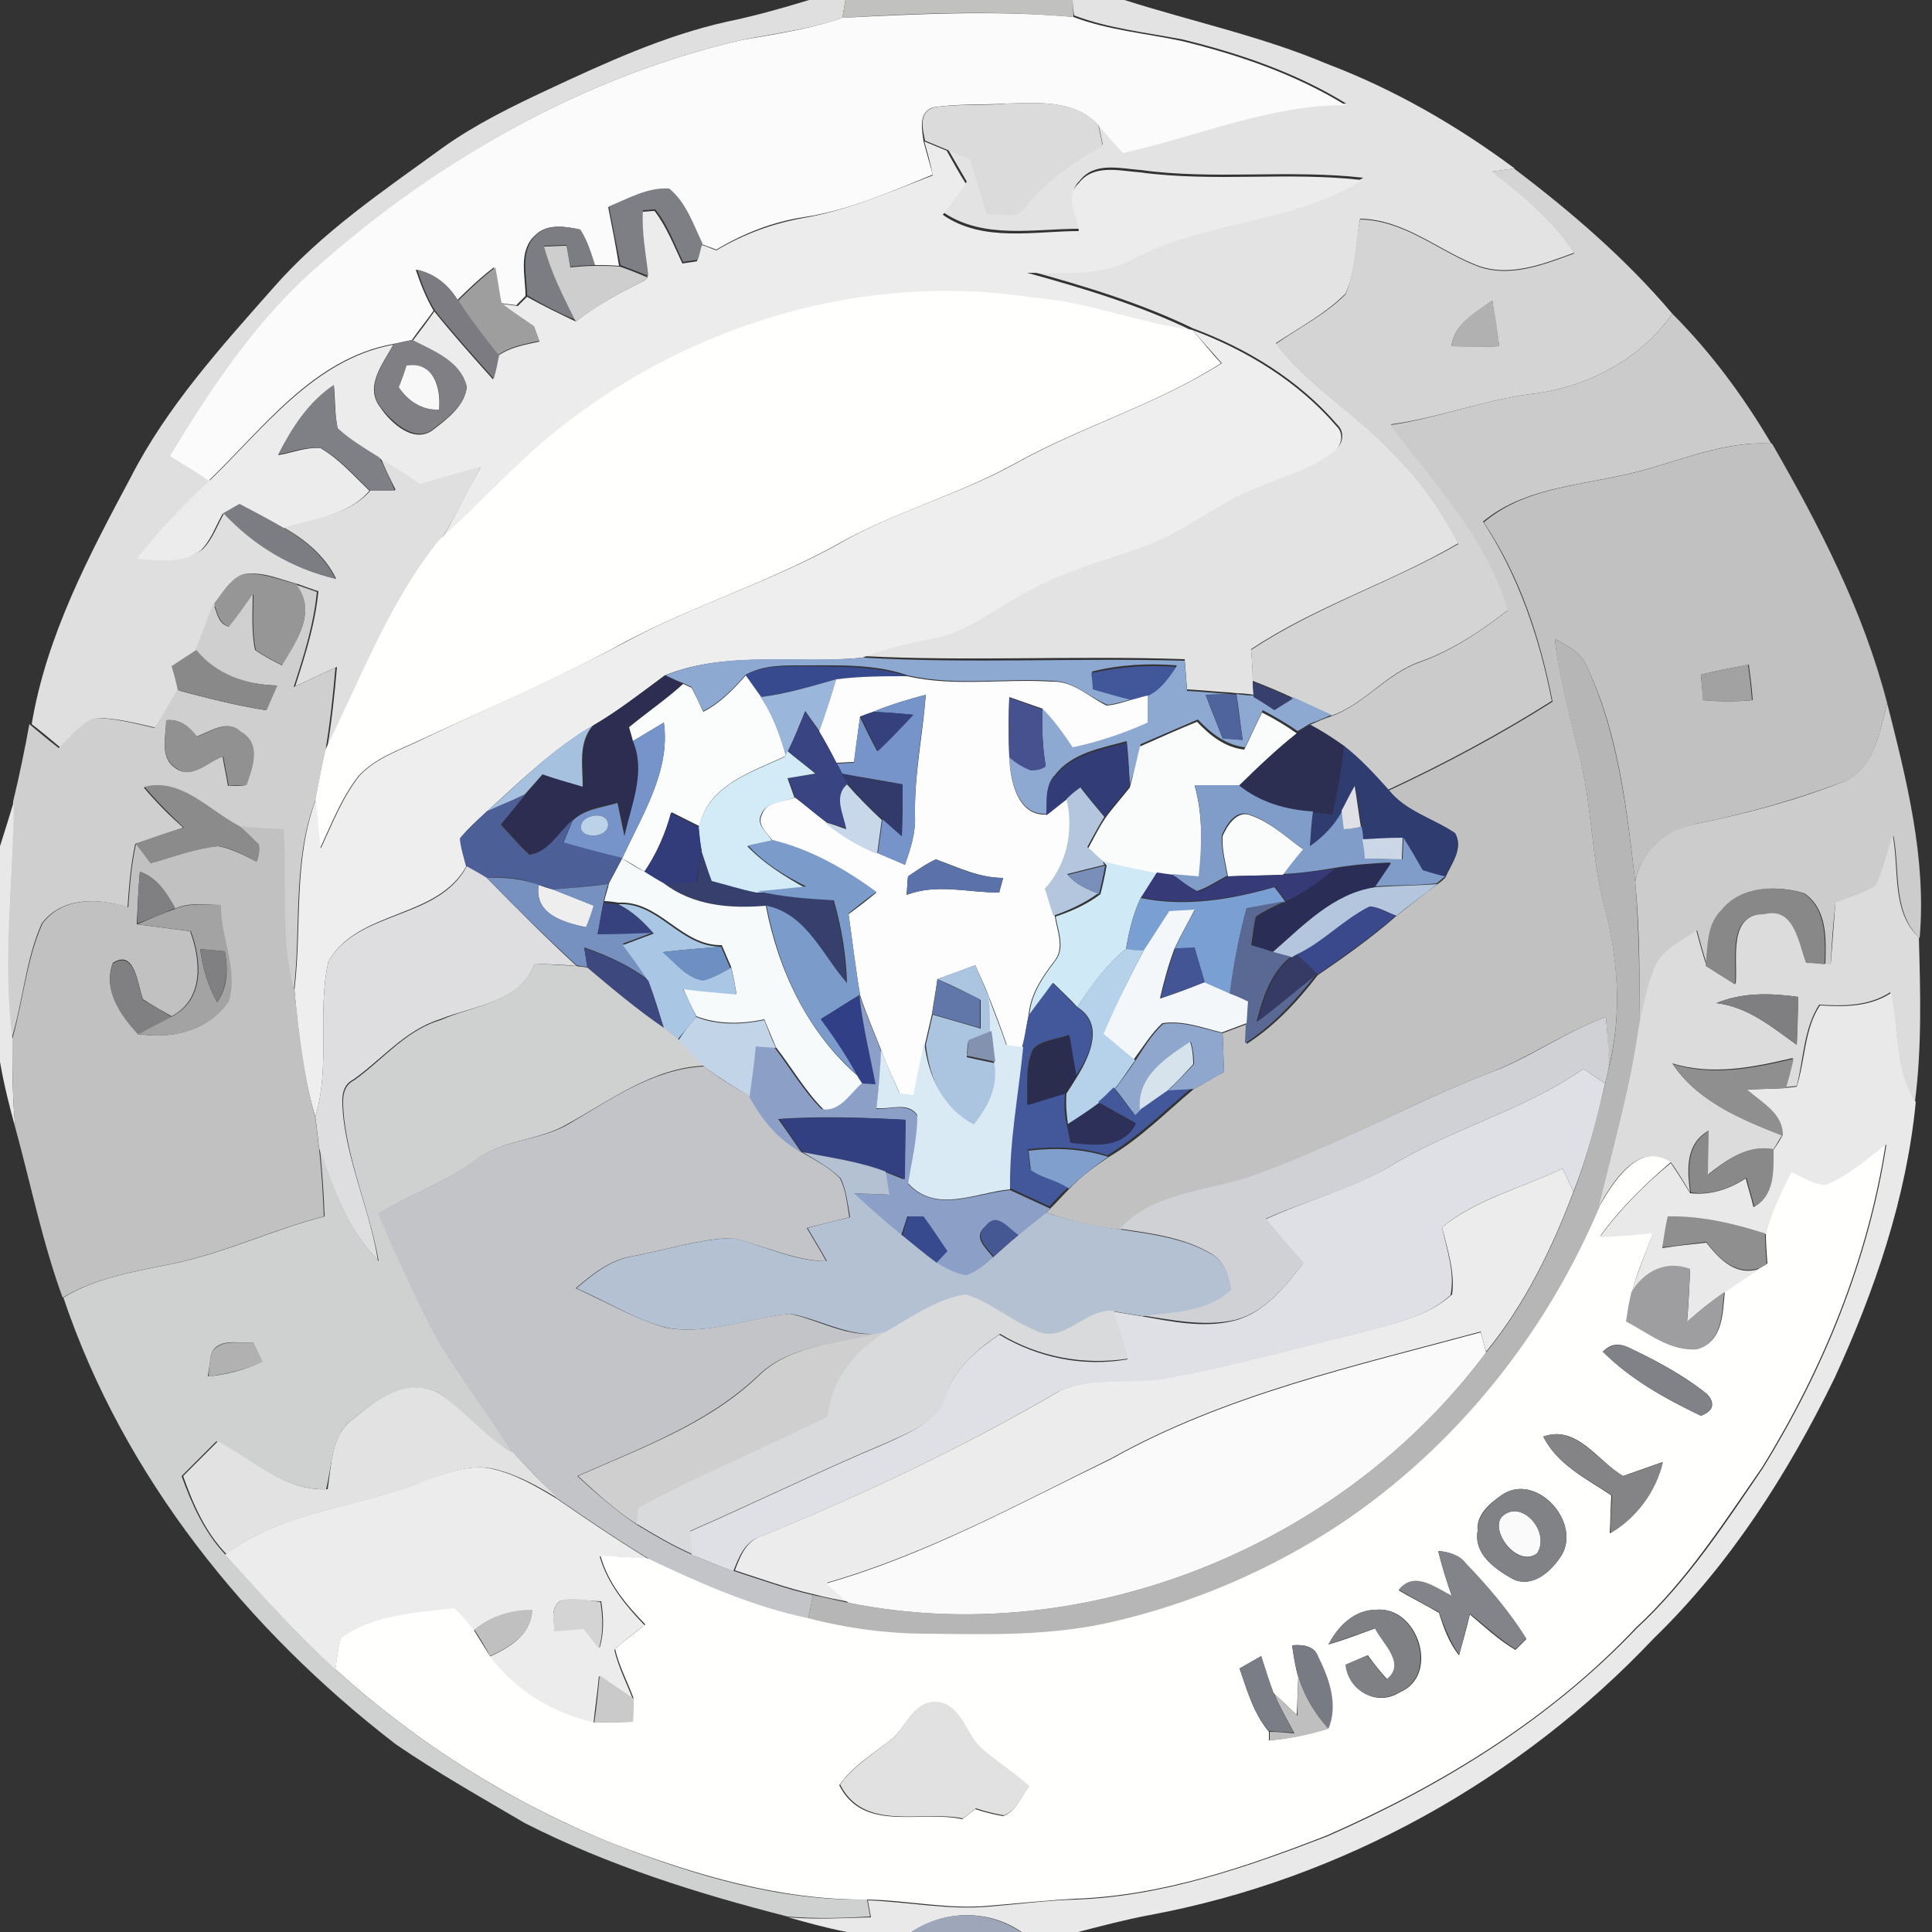 <?xml version="1.0" encoding="utf-8"?>
<!-- Generator: Adobe Illustrator 26.0.3, SVG Export Plug-In . SVG Version: 6.00 Build 0)  -->
<svg version="1.1" id="Layer_1" xmlns="http://www.w3.org/2000/svg" xmlns:xlink="http://www.w3.org/1999/xlink" x="0px" y="0px"
	 viewBox="0 0 250 250" style="enable-background:new 0 0 250 250;" xml:space="preserve">
<rect x="0" y="0" width="250" height="250" fill="#333333" stroke="none"/>
<style type="text/css">
	.st0{fill:#DFDFE0;}
	.st1{fill:#C1C1C0;}
	.st2{fill:#E3E3E3;}
	.st3{fill:#FBFBFB;}
	.st4{fill:#DBDBDB;}
	.st5{fill:#ECECED;}
	.st6{fill:#D4D4D4;}
	.st7{fill:#7D7F85;}
	.st8{fill:#7C7D82;}
	.st9{fill:#CECECE;}
	.st10{fill:#7C7B82;}
	.st11{fill:#9F9E9F;}
	.st12{fill:#FFFFFE;}
	.st13{fill:#B1B1B1;}
	.st14{fill:#CBCBCC;}
	.st15{fill:#EEEEEE;}
	.st16{fill:#808084;}
	.st17{fill:#F7F8F7;}
	.st18{fill:#7F8086;}
	.st19{fill:#C1C1C2;}
	.st20{fill:#7B7D83;}
	.st21{fill:#979697;}
	.st22{fill:#CFCFCF;}
	.st23{fill:#B6B6B6;}
	.st24{fill:#8A898A;}
	.st25{fill:#8DA9D1;}
	.st26{fill:#384A8E;}
	.st27{fill:#425799;}
	.st28{fill:#A2A2A2;}
	.st29{fill:#2C2D50;}
	.st30{fill:#FBFCFC;}
	.st31{fill:#9AB6DB;}
	.st32{fill:#FCFDFC;}
	.st33{fill:#37406D;}
	.st34{fill:#7694C9;}
	.st35{fill:#4F649D;}
	.st36{fill:#46518F;}
	.st37{fill:#CCCCCD;}
	.st38{fill:#394482;}
	.st39{fill:#34417D;}
	.st40{fill:#929192;}
	.st41{fill:#FAFCFC;}
	.st42{fill:#A6C1E0;}
	.st43{fill:#2C2F51;}
	.st44{fill:#323C77;}
	.st45{fill:#2F3C70;}
	.st46{fill:#D3EBF7;}
	.st47{fill:#32396B;}
	.st48{fill:#8C8B8B;}
	.st49{fill:#809DCA;}
	.st50{fill:#C8D7E9;}
	.st51{fill:#B3C6DE;}
	.st52{fill:#DEE0E5;}
	.st53{fill:#4C5F97;}
	.st54{fill:#E8E8E8;}
	.st55{fill:#323C7B;}
	.st56{fill:#F9FCFB;}
	.st57{fill:#BCD2E8;}
	.st58{fill:#C1C1C1;}
	.st59{fill:#CBD7E7;}
	.st60{fill:#DCDCDC;}
	.st61{fill:#7B9CCB;}
	.st62{fill:#F7FAFA;}
	.st63{fill:#5A71AA;}
	.st64{fill:#CFE9F7;}
	.st65{fill:#DEDEE0;}
	.st66{fill:#798FBA;}
	.st67{fill:#363A76;}
	.st68{fill:#2A2D55;}
	.st69{fill:#808082;}
	.st70{fill:#7690BF;}
	.st71{fill:#7A9FD3;}
	.st72{fill:#898889;}
	.st73{fill:#A4A3A4;}
	.st74{fill:#36427E;}
	.st75{fill:#A9C6E4;}
	.st76{fill:#5A6993;}
	.st77{fill:#3A498B;}
	.st78{fill:#F4F7F9;}
	.st79{fill:#435594;}
	.st80{fill:#808083;}
	.st81{fill:#3D487F;}
	.st82{fill:#6E8FC2;}
	.st83{fill:#B6D2EA;}
	.st84{fill:#CFD0D0;}
	.st85{fill:#353B65;}
	.st86{fill:#ABC5E1;}
	.st87{fill:#6277A9;}
	.st88{fill:#43589B;}
	.st89{fill:#E9E9E9;}
	.st90{fill:#314086;}
	.st91{fill:#8CA0C7;}
	.st92{fill:#D9EAF4;}
	.st93{fill:#7F7E80;}
	.st94{fill:#C2D4E7;}
	.st95{fill:#8FA7CC;}
	.st96{fill:#D0D1D4;}
	.st97{fill:#8392AF;}
	.st98{fill:#2B2D4F;}
	.st99{fill:#D6E3EC;}
	.st100{fill:#908F90;}
	.st101{fill:#C2C4C7;}
	.st102{fill:#2D3058;}
	.st103{fill:#324082;}
	.st104{fill:#B4C1D2;}
	.st105{fill:#809FCC;}
	.st106{fill:#465894;}
	.st107{fill:#9E9D9F;}
	.st108{fill:#D8DADC;}
	.st109{fill:#FAFAFA;}
	.st110{fill:#808287;}
	.st111{fill:#E2E2E3;}
	.st112{fill:#848486;}
	.st113{fill:#818285;}
	.st114{fill:#828489;}
	.st115{fill:#D4D4D5;}
	.st116{fill:#C0C0C0;}
	.st117{fill:#7E8084;}
	.st118{fill:#787B83;}
	.st119{fill:#7A7D85;}
	.st120{fill:#CACACA;}
	.st121{fill:#BFBFC0;}
	.st122{fill:#E1E1E1;}
	.st123{fill:#9DA7B9;}
</style>
<g id="_x23_dfdfe0ff">
	<path class="st0" d="M104.7,0h4.7c-0.1,0.6-0.3,1.7-0.4,2.3c-4.2,1.5-8.7,2-13.1,2.9C75.6,9.9,56.9,20.5,41.4,34.4
		c-8,6.8-13.8,15.7-19.2,24.6c1.6,1.1,3.3,2.2,5,3.2c-3.3,3.2-6.5,6.4-9.3,10c2.8,0.2,5.9,0.6,8.3-1.1c1.3-1.3,1.9-3.1,2.8-4.7
		c3.9,4.1,9,7.2,14.5,8.5c-1.4-2.9-3.9-5-6.7-6.6c3.9-1.3,8.4-1.6,11.2-4.9c1.1,0,2.1,0,3.2,0c-0.7-1.4-1.4-2.8-2-4.3
		c1.8,1.1,3.5,2.2,5.2,3.3c2.6-0.8,5.3-1.5,7.9-2.2c-1.7,3.3-3.4,6.6-5.3,9.8c-6.5,8.1-10.2,17.9-14.7,27.1c0.6-3.6,1-7.2,1.3-10.8
		c-1.8,0.8-3.6,1.7-5.4,2.5c1.3-4,2.6-8.1,3-12.3c-0.7-0.2-2-0.7-2.6-0.9c-2.3-0.6-4.6-1.7-7-1.3c-1.7,0.7-2.6,2.4-3.7,3.8
		c-0.8,2-1.5,4-2.3,6c-1.1,0.7-2.1,1.4-3.2,2.1c0.3,1,0.5,2.1,0.8,3.1c-1,1.7-1.9,3.3-2.9,4.9c-2.6-0.6-5.2-1.3-7.9-1.3
		c-1.8,0.9-3.1,2.5-4.5,3.9c-1.2-1-2.5-2.1-3.8-3.1c1.9-11.4,7.4-21.8,12.8-31.9c4.7-9.2,11.7-16.9,18.5-24.6
		c6.3-7.2,14.2-12.5,21.9-18.1c4.2-3,8.9-5.3,13.6-7.5c7.5-3.5,15.1-7,23.2-8.8C97.5,2.1,101.1,1.1,104.7,0z"/>
</g>
<g id="_x23_c1c1c0ff">
	<path class="st1" d="M109.4,0h29.4c0,0.6,0.1,1.6,0.1,2.2C129,1.3,118.9,1.7,109,2.3C109.1,1.7,109.3,0.6,109.4,0z"/>
</g>
<g id="_x23_e3e3e3ff">
	<path class="st2" d="M138.8,0h6.7c8.8,2.8,17.8,4.7,26.3,8.3c8.7,3.3,16.8,8,24.2,13.5c-0.7,0.1-2.2,0.3-2.9,0.4
		c4,3.1,7.9,6.3,10.6,10.5c-4.1,1.5-8.6,3.3-12.9,1.5c-4.9-2-9.2-5.8-14.8-5.9c-0.6,3.2-0.5,6.7-1.9,9.7c-2.6,2.6-6,4.4-9,6.4
		c4.2,5.6,10.4,9.1,15.1,14.2c3.5,3.4,6.3,7.4,8.5,11.7c-8.7,5.1-18.4,8.1-26.8,13.7c0.1,1.3,0.2,2.6,0.2,4c0,0.5,0.1,1.4,0.1,1.9
		c-0.5-0.1-1.6-0.2-2.2-0.2l-0.9-0.1c-1.8-0.1-3.7-0.3-5.5-0.4c-0.1-1.3-0.2-2.6-0.3-3.9c-13.9-0.5-27.8,0.3-41.6-0.4
		c2.9-1.2,6.1-2,9.2-2.5c4.4-0.8,7.9-3.9,11.9-5.9c4.7-2.7,10-4.1,15.1-5.9c5.4-1.9,9.8-5.7,15.1-7.8c3.2-1.4,6.8-2.3,9.6-4.5
		c1.2-0.7,1.5-2.4,0.4-3.4c-4.9-5.7-11.6-9.8-18.6-12.4c-6.8-3.3-14.1-5.5-21.4-7.5c4.6-0.1,9.4,0.5,13.6-1.7
		c9.4-5,20.7-4.6,29.8-10.3c-9.6-1.1-19.3,0.3-28.8-1c-2.7-0.2-6-1.1-7.9,1.4c-1.8,1.7-0.2,4.2,0,6.2c-5.9,0-12.4,1.4-17.6-2.1
		c1-1.3,2-2.7,3-4c-0.8-1.4-1.7-2.9-2.5-4.3c1,0.4,1.9,0.8,2.9,1.2c0.8,2.4,1.5,4.8,2.2,7.1c1.7-0.1,3.9,0.8,5-0.9
		c2.7-3.4,6.2-5.9,10-7.9c-0.2-0.9-0.4-1.9-0.6-2.8c1.1,1.2,2.2,2.4,3.3,3.7c9.6-2.1,18.8-6.2,28.8-6.2c-6.5-4-13.8-6.5-21.2-8.3
		c-4.7-0.9-9.5-1.4-14-3.1C138.9,1.6,138.8,0.6,138.8,0z"/>
</g>
<g id="_x23_fbfbfbff">
	<path class="st3" d="M95.9,5.2c4.4-0.8,8.8-1.4,13.1-2.9c9.9-0.5,20-1,29.9-0.1c4.5,1.7,9.3,2.1,14,3.1c7.4,1.8,14.7,4.3,21.2,8.3
		c-10,0-19.2,4.1-28.8,6.2c-1.1-1.2-2.2-2.5-3.3-3.7c-3-3.2-7.7-2.8-11.7-2.7c-3.2,0.2-6.4,0-9.6,0.5c-1.9,0.7-1.4,2.8-1.2,4.4
		c0.4,1.4,0.8,2.9,1.2,4.3c-5.4,2.2-10.8,4.6-16.7,5.5c-4,0.6-7.8,2.1-11.3,4.2c-0.6-0.2-1.3-0.5-1.9-0.7c-1.2-2.5-2-5.3-4.3-7.1
		c-2.8-0.2-5.3,1.3-7.8,2.3c0.5,2.5,1,5.1,1.4,7.6c-1.1-0.1-2.1-0.1-3.2-0.1c-0.5-1.6-1-3.2-1.9-4.6c-1.8-0.4-4.2-0.8-5.7,0.7
		c-2.3,2-1.3,5.3-1.3,7.9c-0.3,0.3-0.9,0.9-1.2,1.2c-0.5-0.1-1.6-0.2-2.1-0.3c-0.3-1.5-0.6-3.1-0.8-4.6c-1.7,1.3-3.3,2.8-4.8,4.3
		c-1.2-2-2.9-3.5-5.3-4c0.6,1.8,1.3,3.6,2.3,5.3c-0.9,1.3-1.9,2.5-2.8,3.8c-0.6,0.1-1.8,0.4-2.4,0.5c-10.4,1.9-16.8,10.9-23.9,17.7
		c-1.6-1.1-3.3-2.1-5-3.2c5.4-8.9,11.3-17.8,19.2-24.6C56.9,20.5,75.6,9.9,95.9,5.2z"/>
</g>
<g id="_x23_dbdbdbff">
	<path class="st4" d="M120.8,13.9c3.2-0.5,6.4-0.2,9.6-0.5c4-0.1,8.7-0.5,11.7,2.7c0.2,0.9,0.4,1.9,0.6,2.8c-3.8,2-7.3,4.6-10,7.9
		c-1.1,1.7-3.3,0.8-5,0.9c-0.7-2.4-1.5-4.8-2.2-7.1c-1-0.4-2-0.8-2.9-1.2c-1-0.4-1.9-0.8-2.9-1.2C119.4,16.7,118.8,14.6,120.8,13.9z
		"/>
</g>
<g id="_x23_ececedff">
	<path class="st5" d="M119.6,18.3c1,0.4,1.9,0.8,2.9,1.2c0.8,1.4,1.6,2.9,2.5,4.3c-1,1.3-2,2.7-3,4c5.2,3.6,11.8,2.1,17.6,2.1
		c-0.2-2-1.9-4.5,0-6.2c1.9-2.5,5.2-1.6,7.9-1.4c9.6,1.3,19.2-0.1,28.8,1c-9.1,5.7-20.4,5.2-29.8,10.3c-4.2,2.2-9,1.7-13.6,1.7
		c7.3,2,14.6,4.2,21.4,7.5c-7-0.9-13.7-3.7-20.7-4.2c-21.6-3.3-44.2,3.4-61.2,16.9c-5.6,4.4-10.3,9.8-15.5,14.7
		c1.9-3.2,3.5-6.5,5.3-9.8c-2.6,0.7-5.3,1.5-7.9,2.2c-1.7-1.2-3.5-2.3-5.2-3.3c-1.9-1.2-3.8-2.2-5.4-3.8c-0.4-1.8-0.3-3.8-0.5-5.6
		c-3.3,2.2-5.4,5.5-7.2,9c1.8-0.3,3.7-1.1,5.5-0.9c2.4,1.4,4.3,3.6,6.3,5.5c-2.8,3.3-7.3,3.6-11.2,4.9c-1.9-1.1-3.8-2.1-5.7-3.1
		c-0.5,0.3-1.6,0.9-2.1,1.2c-0.9,1.6-1.5,3.4-2.8,4.7c-2.4,1.8-5.5,1.3-8.3,1.1c2.8-3.6,6-6.9,9.3-10c7.1-6.8,13.6-15.8,23.9-17.7
		c-1.3,2.4-3.8,5.4-1.7,8.1c1.4,2.1,4.5,4.9,7,2.8c1.8-1.4,3.9-3,4.2-5.4c-0.8-3.3-4.2-4.6-7-6c1-1.3,1.9-2.5,2.8-3.8
		c2.4,3,5,5.9,7.6,8.8c0.2-1,0.4-2.1,0.7-3.1c1.6-1.1,3.5-1.4,5.3-1.8c-0.2-0.6-0.5-1.3-0.7-1.9c-1.4-1-2.9-1.9-4.2-3
		c0.5,0.1,1.6,0.2,2.1,0.3c0.3-0.3,0.9-0.9,1.2-1.2c2.1,1.2,4.2,2.2,6.3,3.2c2.7-2.1,5.8-3.8,8.9-5.3l0.4-0.4
		c-0.3-2.8-0.9-5.6-0.7-8.5c0.4,0,1.2-0.1,1.6-0.1c1.6,2.1,2.5,4.5,3.6,6.8c0.5-0.1,1.5-0.2,1.9-0.3c0.1-0.5,0.4-1.6,0.6-2.1
		c0.7,0.2,1.3,0.5,1.9,0.7c3.5-2.1,7.3-3.5,11.3-4.2c5.8-1,11.2-3.4,16.7-5.5C120.4,21.1,120,19.7,119.6,18.3z"/>
	<path class="st5" d="M186.6,158.8c4.6-3.7,10.4-5.1,15.6-7.6c0.5,1,0.9,2,1.4,3c-2.8,7.4-6.3,14.6-11.3,20.7
		c-0.2-0.6-0.5-1.9-0.7-2.6c-16.2,4.4-33,8.1-47.8,16.4c-12,5.9-23.9,12.4-36.8,16.1c1,0.8,1.9,1.7,2.9,2.5c-1.5-0.3-3.1-0.6-4.6-1
		c-3.5-0.8-6.8-2-10.2-3.1c0.7-1.9,1.5-3.9,3.6-4.5c13.2-5.4,26.1-11.5,38.4-18.7c4.5-2.1,9.6-0.8,14.4-1.8
		c8.2-1.5,16.2-3.8,24.3-5.7c4.2-1.2,8.8-2,12.1-5C188.3,164.6,187.3,161.7,186.6,158.8z"/>
	<path class="st5" d="M55.4,191.4c2.7-0.9,5.6-2,8.4-1.3c3,0.7,5.7,2.3,8.2,3.8c3.9,2.7,7.9,5.4,12,7.9c-2.1-0.3-4.3-0.4-6.4-0.4
		c1,3.5,3.3,6.3,5.8,8.9c-1.3,1-2.7,2-3.9,3.2c0.5,2.2,1.6,4.3,2.4,6.4c-1.4-1-2.9-2-4.4-3c-0.2,2.1-0.5,4.1-0.7,6.1
		c-5.3-1.2-10.3-4.2-13.5-8.6c2.6-1.2,5.4-2.8,5.5-6c-2.8,0-5.4,0.8-7.5,2.6c-0.8-1-1.7-1.9-2.5-2.8c-5,0.6-10.5,0.9-14.7,3.9
		c-0.4,1.3-0.5,2.7-0.7,4c-5.1-4.7-9.7-9.8-14.3-14.9C36.8,195.3,46.8,195.1,55.4,191.4 M72.4,207.2c-1.2,1-0.7,2.5-0.6,3.8
		c1.2-0.1,2.5-0.2,3.8-0.3c0.7,0.8,1.3,1.7,2,2.5c0.6-2,0.5-4,0.2-6C75.9,207.2,74.1,206.7,72.4,207.2z"/>
</g>
<g id="_x23_d4d4d4ff">
	<path class="st6" d="M193,22.2c0.7-0.1,2.2-0.3,2.9-0.4c7.4,5.6,14.5,11.7,20.5,18.8c-4.2,6-11.2,9.6-18.4,10.4
		c-6.1,0.8-11.9,3.1-18,3.9c5.7,7.5,12.5,14.7,15.2,24c-3.5,2.7-7.2,5.2-11.4,6.7c-4.4,1.5-7.2,5.5-11.5,7c-1.7-0.8-3.3-1.6-5-2.3
		c-1.7-0.8-3.4-1.5-5.2-2.2c0-1.3-0.1-2.7-0.2-4c8.4-5.6,18.1-8.7,26.8-13.7c-2.2-4.3-5-8.3-8.5-11.7c-4.7-5.1-10.9-8.7-15.1-14.2
		c3-2.1,6.4-3.8,9-6.4c1.3-3,1.2-6.5,1.9-9.7c5.6,0.1,9.9,3.9,14.8,5.9c4.3,1.8,8.8,0,12.9-1.5C200.9,28.5,197,25.3,193,22.2
		 M187.8,44.8c2.1,0,4.2,0.1,6.2,0c-0.3-2-0.6-4-0.9-5.9C190.9,40.5,188.2,41.9,187.8,44.8z"/>
</g>
<g id="_x23_7d7f85ff">
	<path class="st7" d="M78.8,26.7c2.5-1,5-2.5,7.8-2.3c2.2,1.8,3.1,4.6,4.3,7.1c-0.2,0.5-0.4,1.6-0.6,2.1c-0.5,0.1-1.5,0.2-1.9,0.3
		c-1.1-2.3-2-4.8-3.6-6.8c-0.4,0-1.2,0.1-1.6,0.1c-0.2,2.9,0.4,5.7,0.7,8.5c-1.2-0.5-2.4-0.9-3.6-1.4C79.8,31.8,79.3,29.3,78.8,26.7
		z"/>
</g>
<g id="_x23_7c7d82ff">
	<path class="st8" d="M69.4,30.4c1.5-1.5,3.8-1.1,5.7-0.7c0.9,1.4,1.4,3,1.9,4.6c-1.1,0-2.1,0.1-3.2,0.2c-0.2-0.9-0.3-1.8-0.5-2.8
		c-0.7,0-2.2,0.1-2.9,0.1c0.9,3.4,2.5,6.5,4.1,9.6c-2.2-0.9-4.3-2-6.3-3.2C68.2,35.7,67.2,32.4,69.4,30.4z"/>
</g>
<g id="_x23_cececeff">
	<path class="st9" d="M70.4,31.9c0.7,0,2.2-0.1,2.9-0.1c0.2,0.9,0.3,1.8,0.5,2.8c1.1-0.1,2.1-0.2,3.2-0.2c1.1,0,2.1,0,3.2,0.1
		c1.2,0.4,2.4,0.9,3.6,1.4l-0.4,0.4c-3.1,1.5-6.1,3.2-8.9,5.3C72.9,38.4,71.3,35.3,70.4,31.9z"/>
</g>
<g id="_x23_7c7b82ff">
	<path class="st10" d="M54,34.9c2.3,0.5,4.1,2,5.3,4c1.7,2.4,3.4,4.8,5.3,7c-0.2,1-0.4,2.1-0.7,3.1c-2.6-2.9-5.2-5.8-7.6-8.8
		C55.3,38.6,54.6,36.8,54,34.9z"/>
</g>
<g id="_x23_9f9e9fff">
	<path class="st11" d="M59.3,38.9c1.5-1.5,3.1-3,4.8-4.3c0.3,1.5,0.5,3.1,0.8,4.6c1.3,1.1,2.8,2,4.2,3c0.2,0.6,0.5,1.3,0.7,1.9
		c-1.8,0.4-3.7,0.7-5.3,1.8C62.7,43.7,60.9,41.3,59.3,38.9z"/>
</g>
<g id="_x23_fffffeff">
	<path class="st12" d="M72.4,55.4c17-13.5,39.6-20.3,61.2-16.9c7.1,0.5,13.7,3.3,20.7,4.2c1.2,1.4,2.4,2.9,3.7,4.3
		c-8.4,5.4-18.2,8.2-26.9,13.1c-7.3,4-15.5,6.2-22.7,10.3c-8.8,4.9-18.5,7.9-27.4,12.6c-8.5,4.7-17.5,8.5-26.3,12.6
		c-2.9,1.4-6.1,2.4-8.3,4.8c-2.2,2.8-3.5,6.2-5,9.4c-0.2-2.1-0.4-4.2-0.6-6.4c0.4-2.1,0.8-4.3,1.3-6.4c4.6-9.2,8.2-19,14.7-27.1
		C62.1,65.2,66.8,59.8,72.4,55.4z"/>
	<path class="st12" d="M236.2,153.2c2.9-1.2,5.2-3.4,7.8-5.2c-2.3,14.9-8.1,29.1-16,41.9c-5,7.2-9.8,14.7-16.3,20.7
		c-11.1,11.8-25.2,20.4-40,26.9c-10.5,4.1-21.3,7.8-32.6,8.2c-3.7,0.2-7.4,0.6-11.1,0.9c-5.3,0.5-10.5-0.7-15.8-0.8
		c-11.3,0.1-22.3-3.2-32.8-7.2c-13.2-5.3-25.4-13-36-22.6c0.2-1.4,0.3-2.7,0.7-4c4.2-3.1,9.7-3.3,14.7-3.9c0.9,0.9,1.7,1.8,2.5,2.8
		c0.7,1.1,1.4,2.3,2.1,3.4c3.2,4.4,8.2,7.4,13.5,8.6c1.7,0,3.3-0.1,5-0.1c0-0.8,0-2.2,0.1-3c-0.8-2.2-1.9-4.2-2.4-6.4
		c1.2-1.2,2.6-2.1,3.9-3.2c-2.5-2.6-4.8-5.3-5.8-8.9c2.1,0.1,4.3,0.2,6.4,0.4c6.6,3.2,13.3,6.1,20.5,7.6c5,1.2,10.2,1.9,15.4,2
		c7.9,0.1,16,0.3,23.8-1.5c10.5-2.4,20.5-6.7,29.5-12.6c15-10.1,26.6-24.7,33.7-41.2c1.8-3.1,5.1-8.4,9.3-5.7
		c-3.4,2.9-6.6,6-9.2,9.6c2.3-0.2,4.6-0.3,6.9-0.5c-1,2.5-2.1,5.1-2.8,7.7c-0.3,1.3-0.5,2.5-0.7,3.8c2.9,1.5,5.8,3.9,9.2,3.6
		c3.3-0.9,3.2-4.7,3.5-7.4c1.6-1.1,3.2-2.2,4.8-3.2l0.7-0.4c-0.1-1.3-0.2-2.7-0.2-4c0.7-2.8,2-5.4,3.3-8
		C233.1,152.1,234.6,153.2,236.2,153.2 M207.4,174.9c3.6,3.6,8.1,6.1,12.7,8.3c1.6-0.6,1.9-1.6,0.8-2.8c-3.1-2.5-6.7-4.4-10.3-6.1
		C209.4,173.8,208.4,173.9,207.4,174.9 M199.7,185.9c1.8,3.6,5.5,5.4,8.8,7.6c-0.1,1.6-0.1,3.3-0.2,4.9c3.4-2,5.9-5.3,6.8-9.2
		c-1.7,0.6-3.4,1.2-5.1,1.8C206.8,189.1,204,184.3,199.7,185.9 M194.4,193.4c-1.6,1.1-3.4,2.6-3.2,4.7c-0.5,3,2.2,4.9,4.5,6.2
		c2.6,1.3,5.1-1,6.4-3.1C204.6,196.9,198.8,190.5,194.4,193.4 M186.1,200.7c0.5,2,1.1,4,1.8,5.9c-2.1-1.1-4.8-3.2-6.9-0.8
		c1.7,1,3.5,1.9,5.2,2.9c0.6,1.9,1.3,3.9,2.6,5.5c0.5-1.8,1-3.6,1.4-5.3c1.9,1.6,3.7,3.3,5.9,4.6c0.4-0.4,1.1-1.1,1.4-1.4
		c-2.2-3.6-5-6.7-7.8-9.7C188.8,201.2,187.4,200.8,186.1,200.7 M171.9,212.8c2.1-0.6,4.1-1.4,6.1-2.1c1,2,4.1,4.6,1.5,6.6
		c-0.9-1-1.7-2-2.5-3.1c-0.9,0.4-1.9,0.8-2.8,1.2c0.3,3.3,3.9,5.5,6.9,3.6c5.3-2.2,2.4-11.2-3-10.7
		C175.2,208.3,173.1,210.5,171.9,212.8 M167.2,212.9c0.2,1.4,0.4,2.8,0.8,4.1c-0.1,1.6-0.1,3.3-0.2,4.9c-1-0.9-2-1.9-3-2.8
		c-0.6-1.6-1.1-3.2-1.6-4.8c-0.7,0.4-2.1,1.2-2.8,1.6c1,2.9,1.8,5.8,3.8,8.2l0,1.1c2.6-0.2,5.1-0.8,7.6-1.5c1.3-3.1,0.1-6.5-1.3-9.3
		C170.1,212.9,168.5,212.8,167.2,212.9 M115.2,225.2c-2.3,1.8-4.8,3.3-6.6,5.8c3.1,6.2,10.5,3.2,15.9,4.4c0.6-0.4,1.1-0.9,1.7-1.3
		c1.2,0.4,2.4,0.7,3.6,0.9c1.7-0.6,2.3-2.5,3.3-3.8c-2.1-1.7-4.3-3.2-6.3-5c-1.9-2-2.5-5.8-5.9-5.9
		C118.1,220.3,117.2,223.7,115.2,225.2z"/>
</g>
<g id="_x23_b1b1b1ff">
	<path class="st13" d="M187.8,44.8c0.4-2.9,3.1-4.4,5.3-5.9c0.4,2,0.7,3.9,0.9,5.9C192,44.9,189.9,44.9,187.8,44.8z"/>
	<path class="st13" d="M27.3,175.3c0.9-2.2,3.7-1.4,5.6-1.6c0.3,0.6,0.9,1.9,1.2,2.5c-2.3,1-4.7,1.6-7.1,1.9
		C27,177.3,27.2,176,27.3,175.3z"/>
</g>
<g id="_x23_cbcbccff">
	<path class="st14" d="M198,51c7.2-0.8,14.2-4.4,18.4-10.4c5,5,9.2,10.7,12.8,16.8c-6.9-0.4-13.1,2.9-19.8,4.2
		c-6,1.3-12.6,1.8-17.5,5.9c4.6,7,7.3,15,8.9,23.2c-6.8,4.3-13.9,8.1-21.2,11.5c-1.8-2-3.7-4.1-5.8-5.7c-1.4-1-2.8-1.9-4.3-2.7
		c0.9-0.4,1.8-0.8,2.7-1.1c4.3-1.5,7.2-5.5,11.5-7c4.2-1.5,7.9-4,11.4-6.7c-2.7-9.3-9.5-16.4-15.2-24C186.1,54.1,191.9,51.8,198,51z
		"/>
</g>
<g id="_x23_eeeeeeff">
	<path class="st15" d="M154.3,42.7c7,2.6,13.7,6.7,18.6,12.4c1.1,1,0.7,2.7-0.4,3.4c-2.8,2.2-6.4,3.1-9.6,4.5
		c-5.3,2-9.7,5.9-15.1,7.8c-5.1,1.8-10.4,3.2-15.1,5.9c-3.9,2-7.4,5.1-11.9,5.9c-3.1,0.6-6.2,1.3-9.2,2.5c-8.5,0.9-17.4-1-25.6,2.3
		c-3.1,2.3-6,4.6-9.3,6.5c-5.1,3-9.4,7.2-13.7,11.1c-1.2,1.1-2.4,2.2-3.4,3.4c0.1,1.2,0.5,2.4,0.8,3.6c-3.8,7-14,5.6-17.9,12.4
		c-1.5,6.6,0.3,13.6-1.7,20.1c-1.6-5.3-2.2-10.9-2.7-16.4c1-8.2-0.2-16.8,2.8-24.7c0.1,2.1,0.4,4.2,0.6,6.4c1.5-3.2,2.8-6.6,5-9.4
		c2.2-2.4,5.5-3.4,8.3-4.8c8.8-4.2,17.7-8,26.3-12.6c8.9-4.8,18.6-7.7,27.4-12.6c7.2-4.2,15.4-6.3,22.7-10.3
		c8.7-4.9,18.4-7.7,26.9-13.1C156.8,45.5,155.5,44.1,154.3,42.7z"/>
	<path class="st15" d="M69.7,114.5c0.5,0.2,1.4,0.5,1.9,0.6c1.8,0.7,3.5,1.4,5.3,2.1c-0.3,0.9-0.7,1.9-1,2.8
		C72.9,119.4,69.1,118.3,69.7,114.5z"/>
</g>
<g id="_x23_808084ff">
	<path class="st16" d="M51,44.5c0.6-0.1,1.8-0.4,2.4-0.5c2.7,1.4,6.2,2.7,7,6c-0.2,2.4-2.4,4-4.2,5.4c-2.4,2.1-5.5-0.8-7-2.8
		C47.2,49.9,49.7,46.9,51,44.5 M52.6,47.3c-0.2,0.7-0.7,2.1-1,2.8c1.2,1.8,2.9,3,5.2,2.9C57.2,50.2,56.1,46.7,52.6,47.3z"/>
</g>
<g id="_x23_f7f8f7ff">
	<path class="st17" d="M52.6,47.3c3.5-0.6,4.5,2.9,4.2,5.7c-2.2,0.1-4-1.1-5.2-2.9C51.9,49.4,52.4,48,52.6,47.3z"/>
</g>
<g id="_x23_7f8086ff">
	<path class="st18" d="M36,58.8c1.8-3.5,3.9-6.8,7.2-9c0.1,1.9,0.1,3.8,0.5,5.6c1.6,1.5,3.5,2.6,5.4,3.8c0.7,1.4,1.4,2.8,2,4.3
		c-1.1,0-2.1,0-3.2,0c-2-1.9-3.9-4.1-6.3-5.5C39.7,57.7,37.8,58.5,36,58.8z"/>
</g>
<g id="_x23_c1c1c2ff">
	<path class="st19" d="M209.5,61.6c6.6-1.3,12.9-4.6,19.8-4.2C235.4,68,241.1,79,244.2,91c-1,3.7-1.7,8.8-5.8,10.2
		c-6.1,2.3-12.5,4.1-18.9,5.4c-3.8,0.8-7.2,3.6-7.9,7.5c-1.1-9.3-2.1-18.9-6.1-27.5c-0.7-2-2.5-3-4.3-3.9c0.6,5.4,2.2,10.7,3.4,16
		c1.4,6.1,1.4,12.5,3,18.6c1.8,6.7,2.3,13.9,0.6,20.7c-0.1-2.1-0.2-4.3-0.4-6.4c-5.3,1.9-9.8,5.2-15,7.2
		c-10.1,3.9-19.6,9.3-29.7,13.1c-6,2.3-13.4,2-18.1,7.2c-3.3-0.3-6.5-1.1-9.6-2.2l0.6-0.6c0.8-0.8,1.6-1.7,2.4-2.5
		c1.5-1.6,3.3-2.9,5.1-4.1c4.1-2.4,7.4-5.8,11-8.8c1.3-0.7,2.6-1.5,3.9-2.2c-0.1-1.7-0.1-3.3-0.2-5c1.1-0.4,2.1-0.8,3.2-1.2
		c0,0.7-0.1,2-0.1,2.6c3.6-2.3,6.6-5.5,9.2-8.9c3.5-2.4,6.9-4.8,10.1-7.6c1.8-1.4,3.5-2.8,5.3-4.1c0.3-0.2,0.8-0.6,1.1-0.9
		c0.8-1.8,2.4-3.8,1.3-5.7c-2.8-2-6.4-2.9-8.6-5.6c7.3-3.4,14.4-7.2,21.2-11.5c-1.6-8.2-4.2-16.2-8.9-23.2
		C196.9,63.4,203.5,62.9,209.5,61.6 M220.1,87.3c0.1,1.1,0.2,2.2,0.3,3.3c2.1,0.2,4.2,0.2,6.4,0c-0.1-1.5-0.3-3.1-0.5-4.6
		C224.2,86.4,222.1,86.8,220.1,87.3z"/>
</g>
<g id="_x23_7b7d83ff">
	<path class="st20" d="M28.9,66.4c0.5-0.3,1.6-0.9,2.1-1.2c1.9,1,3.8,2,5.7,3.1c2.8,1.6,5.3,3.7,6.7,6.6
		C37.8,73.6,32.8,70.6,28.9,66.4z"/>
</g>
<g id="_x23_979697ff">
	<path class="st21" d="M31.4,74.3c2.4-0.3,4.7,0.7,7,1.3c2.6,3.5,0,7.3-1.8,10.5c-1.2-0.6-2.4-1.2-3.5-2c-0.5-2.3-0.3-4.8-0.3-7.2
		c-1,1.4-2,2.8-3.1,4.2c-1.4-0.4-1.6-1.9-2-3C28.8,76.7,29.7,75,31.4,74.3z"/>
</g>
<g id="_x23_cfcfcfff">
	<path class="st22" d="M38.4,75.7c0.7,0.2,2,0.7,2.6,0.9c-0.4,4.2-1.7,8.3-3,12.3c1.8-0.8,3.6-1.7,5.4-2.5
		c-0.3,3.6-0.7,7.2-1.3,10.8c-0.5,2.1-0.9,4.3-1.3,6.4c-3,7.9-1.8,16.5-2.8,24.7c-1.9-6.8-0.9-13.9-1.4-20.9
		c-1.9-0.1-3.8-0.2-5.7-0.4c-3.9-2-7.5-6.3-12.3-5.1c1.6,1.9,3.3,3.6,5.1,5.2c-2.1,0.7-4.1,1.4-6.2,2.1c-0.6,2.7-0.8,5.5-1,8.2
		c-3.7-1.2-8.5-1.4-11.1,2.1c-2.1,4.7-2.4,10-3.9,14.9c-1.3-10.2,0-20.5,0.2-30.7c0.8-3.3,1.5-6.7,2.1-10c1.2,1,2.5,2.1,3.8,3.1
		c1.4-1.4,2.7-3,4.5-3.9c2.7,0,5.3,0.7,7.9,1.3c1-1.6,2-3.3,2.9-4.9c3.8,1,7.6,2,11.5,2.6c0.5-1.1,0.9-2.1,1.4-3.2
		c-4-0.1-8-1.3-10.5-4.6c0.8-2,1.5-4,2.3-6c0.5,1.2,0.6,2.6,2,3c1.1-1.3,2.1-2.8,3.1-4.2c0,2.4-0.2,4.8,0.3,7.2
		c1.1,0.8,2.3,1.4,3.5,2C38.4,82.9,41,79.2,38.4,75.7 M21.5,93.2c0,2.1-0.9,4.8,1.2,6.2c2,1.5,4.2-0.9,6.1-1.5
		c0.2,1.3,0.5,2.5,0.7,3.8c0.6,0,1.8,0,2.3-0.1c0.8-2.2,2-5.4-0.7-6.9c-1.7-1.7-3.9,0-5.7,0.6C24.5,94,23.2,93,21.5,93.2z"/>
	<path class="st22" d="M113.3,172.5c0.4-0.1,1.3-0.3,1.8-0.4c-4.2,2.4-7.4,6.3-7.9,11.3c-8.1,4-16.5,7.5-24.5,11.8
		c-0.1,0.5-0.2,1.6-0.2,2.1c-2.8-1.8-5.2-4-7.7-6.3c8.1-3.6,16.8-6.7,23.3-12.9C102.1,174.1,108.1,173.9,113.3,172.5z"/>
</g>
<g id="_x23_b6b6b6ff">
	<path class="st23" d="M201.2,82.7c1.8,0.9,3.6,1.9,4.3,3.9c3.9,8.6,5,18.2,6.1,27.5c0.5,6.3,0.6,12.7,0.5,19.1
		c-1.1,7.7-3.3,15.2-5.1,22.9c-7,16.6-18.7,31.2-33.7,41.2c-9,5.9-19,10.2-29.5,12.6c-7.8,1.8-15.8,1.6-23.8,1.5
		c-5.2,0-10.4-0.7-15.4-2c0.2-1,0.4-2,0.6-3c1.5,0.3,3.1,0.7,4.6,1c30.7,6.2,63.9-7.4,82.5-32.4c5-6.1,8.5-13.3,11.3-20.7
		c1.8-4.5,2.9-9.3,4.1-14c0.1-0.6,0.4-1.7,0.5-2.2c1.7-6.8,1.2-13.9-0.6-20.7c-1.6-6.1-1.6-12.5-3-18.6
		C203.4,93.4,201.7,88.1,201.2,82.7z"/>
</g>
<g id="_x23_8a898aff">
	<path class="st24" d="M25.4,84.1c2.6,3.2,6.5,4.5,10.5,4.6c-0.5,1.1-0.9,2.1-1.4,3.2c-3.9-0.6-7.7-1.6-11.5-2.6
		c-0.2-1-0.5-2.1-0.8-3.1C23.3,85.5,24.3,84.8,25.4,84.1z"/>
	<path class="st24" d="M218.8,154.3c-0.4-3-0.6-6.3,2.4-8c0,1.9,0,3.8-0.1,5.7c2.4-2,5.1-3.9,8.5-3.3c0,2.7,0.2,5.9-2.6,7.4
		c-0.3-1.2-0.7-2.4-1-3.7C223.8,153.8,221.3,154.7,218.8,154.3z"/>
</g>
<g id="_x23_8da9d1ff">
	<path class="st25" d="M86.1,87.4c8.1-3.3,17.1-1.5,25.6-2.3c13.9,0.8,27.8,0,41.6,0.4c0.1,1.3,0.2,2.6,0.3,3.9
		c1.9,0.1,3.7,0.3,5.5,0.4c-0.8,0-2.3,0.1-3.1,0.1c0.7,1.9,1.5,3.8,2.2,5.6c0.6,0.1,1.9,0.2,2.6,0.2c-0.3-2-0.5-3.9-0.8-5.9
		c0.5,0.1,1.6,0.2,2.2,0.2c0.9,0.6,1.8,1.2,2.7,1.7c0.8-0.5,1.6-1,2.4-1.5c1.7,0.8,3.3,1.5,5,2.3c-0.9,0.4-1.8,0.8-2.7,1.1
		c-0.4,0.2-1.3,0.8-1.7,1c-1.4-1-3-1.9-4.5-2.7c-0.8,1.6-1.5,3.2-2.3,4.8c-2.5-0.3-4.4-1.8-6.1-3.6c-2.5,1.1-4.9,2.1-7.4,3.2
		c-0.4,1.7-0.8,3.5-1.4,5.2c-0.1-1.9-0.2-3.8-0.4-5.6c-3.3,0.9-7.1,1.5-9.3,4.4c-1.3,1.3-0.9,3.3-1.1,5c-3.8,0.2-4.7-4.5-4.8-7.5
		c0.8,0.7,1.8,1.2,2.8,1.7c0.7,0,1.3-0.2,1.9-0.5c-0.4-2.4-0.5-4.9-0.4-7.4c1.5,1.5,2.7,3.2,3.9,5c3.4-0.7,6.6-1.8,9.7-3.2
		c0-1.2,0-2.3,0-3.5c1.7-0.7,2.8-2.3,3.8-3.8c-3.7-0.3-7.4-0.1-11,0.8c0.1,0.5,0.2,1.6,0.3,2.1c1.7,0.5,3.4,0.9,5.1,1.4
		c-1.1,0.3-2.3,0.7-3.4,0.8c-2.4-1-4.4-3.1-7.1-3.1c-6.2-0.4-12.5,0.7-18.7-0.7c-4.3-1.5-8.9-1.3-13.4-1.3c-2.6,0-5.2-0.1-7.6,1.2
		c-1.6,1.8-3.3,3.6-5.5,4.7c-0.5-1-1-2-1.5-3.1c-0.3-0.1-0.8-0.4-1.1-0.5C87.6,88.1,86.8,87.7,86.1,87.4z"/>
</g>
<g id="_x23_384a8eff">
	<path class="st26" d="M96.4,87.4c2.3-1.3,5-1.2,7.6-1.2c4.5,0.1,9.1-0.1,13.4,1.3c-3.1,0-6.2,0-9.2,0.4c-3.2,0.9-6.5,1.8-9.8,2.3
		C97.9,89.5,96.9,88.1,96.4,87.4z"/>
	<path class="st26" d="M117.5,157.4c0.5,0,1.6,0,2.1,0c1,1.5,2.1,3,3.1,4.5c-0.4,0.4-1.1,1.2-1.5,1.6c-1.5-1.2-3-2.4-4.4-3.5
		C116.9,159.2,117.3,158,117.5,157.4z"/>
</g>
<g id="_x23_425799ff">
	<path class="st27" d="M141.2,87.1c3.6-0.8,7.3-1.1,11-0.8c-1,1.5-2.1,3.1-3.8,3.8c-0.5,0.1-1.4,0.4-1.9,0.5
		c-1.7-0.4-3.4-0.9-5.1-1.4C141.4,88.7,141.3,87.6,141.2,87.1z"/>
</g>
<g id="_x23_a2a2a2ff">
	<path class="st28" d="M220.1,87.3c2-0.5,4.1-0.9,6.1-1.3c0.2,1.5,0.4,3.1,0.5,4.6c-2.1,0.2-4.2,0.2-6.4,0
		C220.3,89.5,220.2,88.4,220.1,87.3z"/>
</g>
<g id="_x23_2c2d50ff">
	<path class="st29" d="M86.1,87.4c0.8,0.4,1.6,0.8,2.3,1.1c-2.2,2-4.7,3.7-7,5.5c0.1,0.5,0.4,1.4,0.5,1.8c1.8,4-0.2,8.2-1,12.2
		c-0.3-1.4-0.6-2.9-0.9-4.3c-2,0.7-4.3,0.8-5.8,2.3c-1.8,1.5-3.1,4.2-5.6,4.5c-1.4-1.2-2.5-2.6-3.7-3.9c1.1-1.3,2.1-2.6,3.2-3.9
		c0.8-0.8,1.5-1.7,2.3-2.6c1.7,0.5,3.5,1,5.2,1.6c0-2.7-0.6-5.7,1.3-7.9C80,92,83,89.6,86.1,87.4z"/>
</g>
<g id="_x23_fbfcfcff">
	<path class="st30" d="M88.4,88.5c0.3,0.1,0.8,0.4,1.1,0.5c0.5,1,1,2,1.5,3.1c2.2-1.1,3.9-2.9,5.5-4.7c0.5,0.7,1.5,2.1,2,2.8
		c1.6,2.3,2.5,5,3.2,7.6c-4.4,2.1-10,3.7-11.2,9.1c-1.2-0.6-2.4-1.2-3.6-1.8c-0.8,2.7-1.9,5.3-3.5,7.7c-1-0.6-1.9-1.2-2.9-1.7
		c2.5-5.5,6.3-11.3,5.4-17.6c-1.3,0.8-2.7,1.6-4,2.4c-0.1-0.5-0.4-1.4-0.5-1.8C83.7,92.2,86.2,90.5,88.4,88.5z"/>
</g>
<g id="_x23_9ab6dbff">
	<path class="st31" d="M98.4,90.2c3.3-0.4,6.6-1.4,9.8-2.3c-0.7,2.3-1.4,4.6-2.1,6.8c-0.6-0.9-1.3-1.8-1.9-2.7
		c-0.7,1.7-1.4,3.5-2.2,5.1l-0.3,0.7C100.9,95.2,100,92.5,98.4,90.2z"/>
</g>
<g id="_x23_fcfdfcff">
	<path class="st32" d="M108.2,87.9c3.1-0.4,6.2-0.4,9.2-0.4c6.1,1.4,12.4,0.3,18.7,0.7c2.8-0.1,4.8,2,7.1,3.1
		c1.2-0.1,2.3-0.5,3.4-0.8c0.5-0.1,1.4-0.4,1.9-0.5c0,1.2,0,2.3,0,3.5c-3.1,1.4-6.4,2.5-9.7,3.2c-1.2-1.8-2.4-3.5-3.9-5
		c-1.4-0.5-2.9-1-4.3-1.5c-0.1,2.6-0.1,5.2,0,7.7c0.1,3,1,7.7,4.8,7.5c0.7-0.5,2-1.6,2.7-2.1c1,4.2,0,8.4-2.7,11.8
		c0.4,1.2,0.8,2.3,1.1,3.5c0.3,1.9,1.3,4.1-0.1,5.8c-1.6,2.1-3.1,4.3-3.3,7c-0.3,1.4-0.5,2.8-0.6,4.2c-0.5-0.1-1.6-0.2-2.2-0.3
		c-0.7-2.1-1.5-4.2-2.3-6.2c-0.5-1.4-1.2-2.8-1.8-4.2c-1.6,0.6-3.2,1.2-4.9,1.8c-0.2,1.5-0.5,3-0.7,4.5c-0.3,1.3-0.6,2.6-0.9,3.9
		c-0.5,2.2-1,4.5-1.4,6.8c-0.5-0.1-1.4-0.2-1.8-0.2c-0.8-1.9-1.7-3.7-2.4-5.6c-0.9-2.4-2-4.8-2.8-7.3c-0.6-3.5-1-7-1.5-10.5
		c1.2-0.9,2.4-1.8,3.6-2.8c-4-3-8.5-5.5-13.4-6.7c-0.7-1-2.1-2-1.4-3.4c0.6-1.8,2.8-1.6,4.3-2.2c1.3,1,2.6,2.1,3.9,3.1
		c2.1,1.7,4.4,3.1,6.8,4.1c1.2,0.5,2.4,1,3.5,1.5c0.7-2,1.4-4.1,1.3-6.3c-0.1-5.3,1-10.5,1.4-15.7c-2.3,0.6-4.6,1.3-6.8,2.2
		c-0.4,0.2-1.2,0.5-1.7,0.6c-0.3,2-0.5,4-0.8,5.9c-0.6,0-1.8,0.1-2.3,0.1c-0.7-1.4-1.4-2.7-2.2-4C106.8,92.5,107.5,90.2,108.2,87.9
		 M117.5,113.4c-0.1,0.6-0.1,1.8-0.2,2.4c3.9-1.5,8-0.3,12-0.3c0.1-0.5,0.4-1.4,0.5-1.9c-3.1,0-5.9-1.4-8.7-2.4
		C119.8,111.8,118.7,112.6,117.5,113.4z"/>
</g>
<g id="_x23_37406dff">
	<path class="st33" d="M162.1,88.2c1.7,0.7,3.5,1.4,5.2,2.2c-0.8,0.5-1.6,1-2.4,1.5c-0.9-0.6-1.8-1.2-2.7-1.7
		C162.2,89.6,162.1,88.6,162.1,88.2z"/>
	<path class="st33" d="M90.8,110c0.4,1.3,0.9,2.6,1.3,3.8c1.9,0.6,3.8,1.1,5.8,1.5c3.2,0.7,6.6,1,9.9,1.2c1,3.5,1.6,7.1,1.7,10.7
		c-3.2-3.6-5.2-8.9-10.4-10c-4.6,0.4-9.4-0.1-13.2-2.9c1.4-0.1,2.8-0.1,4.3-0.2C90.4,112.8,90.6,111.4,90.8,110z"/>
</g>
<g id="_x23_7694c9ff">
	<path class="st34" d="M113,92.1c2.2-0.9,4.5-1.6,6.8-2.2c-0.5,5.2-1.5,10.4-1.4,15.7c0.1,2.2-0.6,4.3-1.3,6.3
		c-1.2-0.5-2.4-1-3.5-1.5c0.2-1.5,0.4-3,0.6-4.4c0.8,0.7,1.7,1.5,2.5,2.2c0.1-2.2,0.1-4.4,0.1-6.7c-2.6-0.5-5.3-0.9-7.9-1.4
		c-0.2-0.3-0.5-0.9-0.7-1.3c0.6,0,1.8-0.1,2.3-0.1c0.2-2,0.5-3.9,0.8-5.9c0.7,1.5,1.4,2.9,2.2,4.4c1.6-1.5,3.1-3.1,4.6-4.7
		C116.4,92.3,114.7,92.2,113,92.1z"/>
	<path class="st34" d="M81.9,95.9c1.3-0.8,2.7-1.6,4-2.4c0.9,6.3-2.9,12.1-5.4,17.6c-2.6-0.6-5.1-1.3-7.6-2c0.4-1,0.8-2,1.2-2.9
		c1.5-1.5,3.8-1.7,5.8-2.3c0.3,1.4,0.6,2.9,0.9,4.3C81.7,104.1,83.6,99.9,81.9,95.9 M75.4,106.3c-1.3,2.2,3.2,2.5,3.3,0.4
		C78.6,105.1,76.2,105.3,75.4,106.3z"/>
</g>
<g id="_x23_4f649dff">
	<path class="st35" d="M156,89.9c0.8,0,2.3-0.1,3.1-0.1l0.9,0.1c0.2,2,0.5,3.9,0.8,5.9c-0.6-0.1-1.9-0.2-2.6-0.2
		C157.5,93.7,156.8,91.8,156,89.9z"/>
</g>
<g id="_x23_46518fff">
	<path class="st36" d="M130.6,98c-0.1-2.6-0.1-5.2,0-7.7c1.4,0.5,2.9,1,4.3,1.5c-0.1,2.5,0,4.9,0.4,7.4c-0.6,0.4-1.2,0.5-1.9,0.5
		C132.3,99.3,131.4,98.7,130.6,98z"/>
</g>
<g id="_x23_cccccdff">
	<path class="st37" d="M244.2,91c2.5,9.9,5.1,20,4.2,30.4c-3.6-3.5-2.5-8.9-3.4-13.3c-0.7,2.2-1.2,4.5-2.3,6.6
		c-1.6,1-3.4,1.6-5.2,2.2c-0.3,2.7-0.5,5.3-0.6,8l-0.7-0.1c0.1-3.2,0.3-7.1-2.7-9.2c-3.5-1.1-8.1-0.9-10.6,2.1
		c-1.9,1.9-1.8,4.7-2,7.2c-0.5-1.5-0.9-3-1.3-4.5c-2.1,1.5-4.8,2.7-5.6,5.3c-0.9,2.4-1.4,5-1.9,7.5c0.1-6.4,0.1-12.7-0.5-19.1
		c0.7-3.9,4-6.8,7.9-7.5c6.4-1.3,12.8-3,18.9-5.4C242.5,99.7,243.2,94.7,244.2,91z"/>
</g>
<g id="_x23_394482ff">
	<path class="st38" d="M102,97.2c0.8-1.7,1.5-3.4,2.2-5.1c0.6,0.9,1.3,1.8,1.9,2.7c0.8,1.3,1.5,2.7,2.2,4c0.2,0.3,0.5,0.9,0.7,1.3
		c0.2,0.3,0.5,1,0.7,1.3c-1.8,1.6-0.4,3.9-0.1,5.8c-1-0.3-1.9-0.6-2.8-0.9c-1.3-1-2.6-2.1-3.9-3.1c-0.3-0.8-0.6-1.7-0.9-2.5
		c1.2-0.2,2.4-0.4,3.6-0.6C104.3,99.1,103.2,98.2,102,97.2z"/>
</g>
<g id="_x23_34417dff">
	<path class="st39" d="M111.4,92.7c0.4-0.2,1.2-0.5,1.7-0.6c1.7,0.1,3.4,0.2,5.1,0.4c-1.5,1.6-3,3.2-4.6,4.7
		C112.8,95.7,112.1,94.2,111.4,92.7z"/>
</g>
<g id="_x23_929192ff">
	<path class="st40" d="M21.5,93.2c1.7-0.2,3,0.8,4,2.1c1.8-0.6,4-2.3,5.7-0.6c2.7,1.5,1.5,4.7,0.7,6.9c-0.6,0-1.8,0-2.3,0.1
		c-0.2-1.3-0.5-2.5-0.7-3.8c-1.9,0.6-4.1,3.1-6.1,1.5C20.6,98,21.5,95.3,21.5,93.2z"/>
</g>
<g id="_x23_fafcfcff">
	<path class="st41" d="M147.5,96.6c2.5-1.1,4.9-2.2,7.4-3.2c1.7,1.8,3.6,3.3,6.1,3.6c0.8-1.6,1.5-3.2,2.3-4.8
		c1.6,0.8,3.1,1.7,4.5,2.7c-2.7,2.1-5.1,4.5-7.5,6.8c-1.9,0-3.8,0-5.7,0c1.1,3.9,0.9,8,0.6,12c-1.2-0.1-2.3-0.2-3.4-0.3
		c-0.7-0.1-1.4-0.2-2.1-0.3c-2.4-0.4-4.7-0.9-7-1.6c-0.5-0.4-1.4-1.3-1.9-1.7c0.7-1.3,1.4-2.7,2.2-3.9c1-1.4,2.1-2.6,3.2-4
		C146.7,100,147.1,98.3,147.5,96.6z"/>
</g>
<g id="_x23_a6c1e0ff">
	<path class="st42" d="M63,105c4.4-3.9,8.6-8.2,13.7-11.1c-1.9,2.2-1.3,5.2-1.3,7.9c-1.7-0.5-3.5-1-5.2-1.6
		c-0.8,0.9-1.5,1.7-2.3,2.6C66.3,103.6,64.6,104.3,63,105z"/>
</g>
<g id="_x23_2c2f51ff">
	<path class="st43" d="M169.6,93.8c1.5,0.8,2.9,1.7,4.3,2.7c-0.2,3-0.8,6-1.5,8.9c-0.6-0.1-1.9-0.3-2.5-0.3
		c-3.5-0.2-6.8-1.2-9.6-3.4c2.4-2.4,4.9-4.7,7.5-6.8C168.3,94.5,169.2,94,169.6,93.8z"/>
</g>
<g id="_x23_323c77ff">
	<path class="st44" d="M136.5,100.5c2.2-2.9,6-3.5,9.3-4.4c0.1,1.9,0.3,3.8,0.4,5.6c-1.1,1.3-2.2,2.6-3.2,4
		c-1.1-1.2-2.1-2.5-3.1-3.8c-0.6,0.5-1.3,1-1.8,1.5c-0.7,0.5-2,1.6-2.7,2.1C135.5,103.9,135.1,101.8,136.5,100.5z"/>
</g>
<g id="_x23_2f3c70ff">
	<path class="st45" d="M173.9,96.5c2.2,1.7,4,3.7,5.8,5.7c2.2,2.8,5.8,3.7,8.6,5.6c1.1,2-0.6,4-1.3,5.7c-1-0.2-2-0.5-2.9-0.8
		c-0.8-1.4-1.6-2.9-2.5-4.2c-1.8,0-3.5,0-5.2,0.2c-0.1-0.4-0.2-1.2-0.2-1.6c-0.2-1.8-0.5-3.5-0.8-5.3c-0.6,1.1-1.1,2.2-1.7,3.2
		c-0.9,1.9-2.5,3.3-4.2,4.6c0.1-1.5,0.3-3,0.4-4.5c0.6,0.1,1.8,0.2,2.5,0.3C173.1,102.4,173.6,99.5,173.9,96.5z"/>
</g>
<g id="_x23_d3ebf7ff">
	<path class="st46" d="M101.6,97.9l0.3-0.7c1.2,1,2.4,1.9,3.6,2.9c-1.2,0.2-2.4,0.4-3.6,0.6c0.3,0.8,0.6,1.7,0.9,2.5
		c-1.4,0.7-3.7,0.5-4.3,2.2c-0.7,1.4,0.8,2.3,1.4,3.4c-0.8,0.2-2.4,0.5-3.2,0.7c2.1,2.2,4.8,3.9,7.5,5.4c-2.1,0.2-4.2,0.5-6.3,0.6
		c-2-0.4-3.9-1-5.8-1.5c-0.5-1.3-0.9-2.6-1.3-3.8c-0.2-1-0.3-2-0.4-3.1C91.7,101.5,97.2,100,101.6,97.9z"/>
</g>
<g id="_x23_32396bff">
	<path class="st47" d="M108.9,100.1c2.6,0.6,5.2,1,7.9,1.4c0,2.2-0.1,4.4-0.1,6.7c-0.8-0.7-1.7-1.5-2.5-2.2
		c-1.6-1.4-3.1-2.9-4.5-4.6C109.4,101.1,109.1,100.4,108.9,100.1z"/>
</g>
<g id="_x23_8c8b8bff">
	<path class="st48" d="M18.7,101.8c4.8-1.2,8.4,3.1,12.3,5.1c0.9,0.8,1.7,1.6,2.5,2.4c0.1,0.8,0,1.5-0.3,2.2c-1.6-0.8-3.2-1.8-5-2
		c-3,0.3-5.8,1.4-8.7,2.2c-0.6-0.8-1.3-1.7-1.9-2.5c2-0.8,4.1-1.5,6.2-2.1C22,105.4,20.3,103.7,18.7,101.8z"/>
</g>
<g id="_x23_809dcaff">
	<path class="st49" d="M154.6,101.6c1.9,0,3.8,0,5.7,0c2.7,2.2,6.1,3.2,9.6,3.4c-0.2,1.5-0.3,3-0.4,4.5c1.7-1.2,3.2-2.7,4.2-4.6
		c0.1,0.6,0.2,1.8,0.3,2.4c0.6-0.1,1.7-0.2,2.2-0.3c0.1,0.4,0.2,1.2,0.2,1.6c0.1,0.6,0.2,1.9,0.3,2.5c1.6,0,3.2,0.1,4.8,0.1
		c0-0.7,0.1-2.1,0.1-2.8c0.9,1.4,1.7,2.8,2.5,4.2c1,0.3,1.9,0.6,2.9,0.8c-0.3,0.2-0.8,0.7-1.1,0.9c-2.7,0.3-5.4,0.2-8.1,0.4
		c0.7-1,1.4-2.1,2.1-3.1c-2.4,0.1-4.8,0.3-7.2,0.7c-2.3,0.4-4.5,0.7-6.8,0.8c0.9-1.1,1.7-2.2,2.6-3.3c-2.2-1.6-4.2-3.5-6.8-4.4
		c-1.8-0.7-3,1.3-3.6,2.7c-0.1,1.8,0.4,3.5,0.7,5.2c-1.3,0.7-2.5,1.5-3.9,2c-1.2-0.6-2.2-1.4-3.2-2.2c1.1,0.1,2.3,0.2,3.4,0.3
		C155.5,109.6,155.7,105.5,154.6,101.6z"/>
</g>
<g id="_x23_c8d7e9ff">
	<path class="st50" d="M109.5,107.3c-0.3-1.9-1.7-4.2,0.1-5.8c1.4,1.6,2.9,3.1,4.5,4.6c-0.2,1.5-0.4,3-0.6,4.4
		c-2.5-1-4.8-2.4-6.8-4.1C107.7,106.6,108.6,107,109.5,107.3z"/>
</g>
<g id="_x23_b3c6deff">
	<path class="st51" d="M138,103.4c0.6-0.6,1.2-1.1,1.8-1.5c1,1.3,2,2.5,3.1,3.8c-0.8,1.3-1.5,2.6-2.2,3.9c0.5,0.4,1.4,1.3,1.9,1.7
		l0.3,0.6c-1.6,0.4-3.2,0.8-4.8,1.2c1,1.3,2.5,1.9,4,2.5c-1.8,1.3-3.8,2.2-5.8,2.9c-0.4-1.2-0.7-2.3-1.1-3.5
		C138,111.9,139,107.6,138,103.4z"/>
	<path class="st51" d="M177.9,114.8c2.7-0.2,5.4-0.2,8.1-0.4c-1.8,1.4-3.6,2.7-5.3,4.1c-1.1-0.4-2.2-1.1-3.4-1.2
		c-3.3,1.8-5.9,4.6-9.4,6.2l-0.7,0.4c-0.6-0.2-1.9-0.5-2.5-0.7C168.6,119.8,172.5,115.6,177.9,114.8z"/>
</g>
<g id="_x23_dee0e5ff">
	<path class="st52" d="M173.6,104.9c0.6-1.1,1.1-2.2,1.7-3.2c0.3,1.8,0.5,3.5,0.8,5.3c-0.5,0.1-1.6,0.3-2.2,0.3
		C173.8,106.8,173.7,105.5,173.6,104.9z"/>
	<path class="st52" d="M179.9,150.9c8-4.9,17.3-7.2,25-12.6c0.9,0.6,1.9,1.3,2.8,1.9c-1.1,4.7-2.3,9.5-4.1,14c-0.5-1-0.9-2-1.4-3
		c-5.2,2.5-11.1,3.9-15.6,7.6c0.6,2.9,1.7,5.8,1.1,8.8c-3.3,3-7.9,3.8-12.1,5c-8.1,1.9-16.1,4.2-24.3,5.7c-4.7,1-9.9-0.3-14.4,1.8
		c-12.3,7.2-25.2,13.3-38.4,18.7c-2.1,0.6-2.9,2.7-3.6,4.5c-1.8-0.6-3.6-1.4-5.4-2.1c-0.1-1-0.2-2-0.3-3c8.5-3.7,16.8-7.8,25.4-11.4
		c3-1.4,6.7-2.8,7.8-6.3c1.2-3.5,4-5.8,6.9-7.8c5,3,10.8,4.2,16.6,3.2c-0.6-2.1-1.2-4.1-1.9-6.2c1.2,0.2,2.4,0.4,3.6,0.6
		c4,0.7,8.1,1.6,12.1,0.6c3.9-1,6.6-4.4,8.9-7.4c-1.7-1.9-3.3-3.8-4.9-5.7C169.1,155.3,174.9,153.8,179.9,150.9z"/>
</g>
<g id="_x23_4c5f97ff">
	<path class="st53" d="M63,105c1.6-0.8,3.3-1.4,5-2.2c-1.1,1.3-2.1,2.6-3.2,3.9c1.2,1.3,2.4,2.7,3.7,3.9c2.5-0.3,3.8-3,5.6-4.5
		c-0.4,1-0.8,1.9-1.2,2.9c2.5,0.7,5,1.4,7.6,2c-0.6,1.1-1.2,2.3-1.8,3.4c-2.4,0.2-4.8,0.5-7.2,0.7c-0.5-0.2-1.4-0.5-1.9-0.6
		c-2.1-0.9-4.4-1.1-6.7-0.9c-0.9-0.5-1.7-1-2.6-1.5c-0.3-1.2-0.7-2.4-0.8-3.6C60.6,107.2,61.8,106.1,63,105z"/>
</g>
<g id="_x23_e8e8e8ff">
	<path class="st54" d="M0,109.5c0.6-1.9,1.2-3.8,1.8-5.8c-0.1,10.2-1.5,20.5-0.2,30.7c0,3.9,0,7.7,0.4,11.6c-0.8-2.9-1.5-5.7-2-8.6
		V109.5z"/>
</g>
<g id="_x23_323c7bff">
	<path class="st55" d="M86.8,105.2c1.2,0.6,2.4,1.2,3.6,1.8c0.1,1,0.2,2,0.4,3.1c-0.2,1.4-0.5,2.7-0.7,4.1c-1.4,0.1-2.8,0.1-4.3,0.2
		c-0.8-0.5-1.7-1-2.5-1.5C85,110.5,86.1,107.9,86.8,105.2z"/>
</g>
<g id="_x23_f9fcfbff">
	<path class="st56" d="M158.2,108.2c0.6-1.4,1.9-3.4,3.6-2.7c2.6,0.9,4.6,2.8,6.8,4.4c-0.9,1.1-1.8,2.2-2.6,3.3
		c-2.4,0.1-4.7,0.1-7.1,0.2C158.6,111.7,158.1,110,158.2,108.2z"/>
</g>
<g id="_x23_bcd2e8ff">
	<path class="st57" d="M75.4,106.3c0.8-1,3.2-1.2,3.3,0.4C78.6,108.8,74.1,108.5,75.4,106.3z"/>
</g>
<g id="_x23_c1c1c1ff">
	<path class="st58" d="M31,106.9c1.9,0.2,3.8,0.3,5.7,0.4c0.5,7-0.5,14.1,1.4,20.9c0.6,5.5,1.2,11,2.7,16.4c0.2,1.4,0.3,2.8,0.5,4.1
		c0.3,2.9,0.5,5.8,0.6,8.7c-6.6,1.7-12.8,4.7-19.5,6.1c-4.9,1-9.9,1.8-14.3,4.4C5.5,160.8,4,153.3,2,146c-0.4-3.8-0.4-7.7-0.4-11.6
		c1.4-4.9,1.8-10.2,3.9-14.9c2.6-3.5,7.4-3.3,11.1-2.1c0.2-2.8,0.4-5.5,1-8.2c0.6,0.8,1.3,1.7,1.9,2.5c2.9-0.8,5.7-1.9,8.7-2.2
		c1.8,0.3,3.4,1.2,5,2c0.3-0.7,0.4-1.4,0.3-2.2C32.7,108.5,31.9,107.7,31,106.9 M18.1,112.8c-0.2,2.2-0.3,4.5-0.4,6.8
		c2.3,0.3,4.6,0.6,6.9,0.9c1.4,3.8,1.8,8.8-2.4,11c-1.2-0.7-2.5-1.4-3.7-2.2c-0.7-1.8-1-6.6-3.9-4.7c-1.3,3.5,1,6.7,3.3,9.2
		c4.3,0.7,9-0.4,11.6-4.2c1.3-4.1-1.1-8.3-1-12.5c-2,0-4-0.4-5.9,0.5C21.6,115.6,20.4,113.6,18.1,112.8z"/>
</g>
<g id="_x23_cbd7e7ff">
	<path class="st59" d="M176.3,108.6c1.7-0.1,3.5-0.2,5.2-0.2c0,0.7-0.1,2.1-0.1,2.8c-1.6,0-3.2-0.1-4.8-0.1
		C176.6,110.5,176.4,109.2,176.3,108.6z"/>
</g>
<g id="_x23_dcdcdcff">
	<path class="st60" d="M244.9,108c0.9,4.5-0.2,9.9,3.4,13.3c0.2,7.1,0.4,14.2-0.5,21.2c-2.8-4.2-2-9.4-3.2-14.1
		c-2.8,1.8-6,1.8-9.2,1.6c-2,3.1-2,7-2.9,10.5c-0.4,0.1-1.1,0.1-1.5,0.2c0.3-1.2,0.6-2.5,1-3.8c-5.1,1.2-10.4,2.3-15.6,0.7
		c3.2,4.9,8.9,7.2,14.2,9.3c-0.4,0.6-0.7,1.2-1.1,1.8c-3.3-0.6-6,1.3-8.5,3.3c0-1.9,0.1-3.8,0.1-5.7c-3,1.7-2.8,5-2.4,8
		c-0.8-1.3-1.6-2.7-2.5-3.9c-4.2-2.8-7.5,2.5-9.3,5.7c1.8-7.6,4-15.1,5.1-22.9c0.5-2.5,1-5.1,1.9-7.5c0.8-2.7,3.5-3.8,5.6-5.3
		c0.4,1.5,0.8,3,1.3,4.5c1.2,0.8,2.5,1.6,3.8,2.4c0.3-3.2-1.1-9,3.8-9.1c3.9-1,4.4,3.7,5.4,6.3c0.6,0.1,1.8,0.2,2.4,0.2l0.7,0.1
		c0.2-2.7,0.4-5.3,0.6-8c1.8-0.7,3.6-1.2,5.2-2.2C243.7,112.5,244.2,110.2,244.9,108 M222.1,129.8c4.1,0.5,7.2,3.1,10.4,5.4
		c0.1-2.1,0.1-4.1,0.2-6.2C229.1,128.5,225.5,128.4,222.1,129.8z"/>
</g>
<g id="_x23_7b9ccbff">
	<path class="st61" d="M96.8,109.4c0.8-0.2,2.4-0.5,3.2-0.7c4.9,1.2,9.3,3.7,13.4,6.7c-1.2,0.9-2.4,1.8-3.6,2.8
		c0.5,3.5,0.9,7,1.5,10.5c-1.7,1-3.3,2.1-5,3.1c1.8,2.4,3.5,5,5,7.6c-6.7-5.6-10.5-13.7-12.1-22.2c5.2,1.1,7.2,6.4,10.4,10
		c-0.1-3.6-0.7-7.2-1.7-10.7c-3.3-0.2-6.6-0.4-9.9-1.2c2.1-0.1,4.2-0.4,6.3-0.6C101.5,113.3,98.9,111.7,96.8,109.4z"/>
</g>
<g id="_x23_f7fafaff">
	<path class="st62" d="M80.5,111.1c1,0.6,1.9,1.2,2.9,1.7c0.8,0.5,1.6,1,2.5,1.5c3.8,2.9,8.6,3.3,13.2,2.9
		c1.6,8.4,5.5,16.6,12.1,22.2l0.6,0.9c-1.6,1.3-2.9,3.7-5.2,3.3c-2.4-2.4-4.1-5.4-6.2-8.1c-0.5-1.2-1-2.4-1.5-3.6
		c-2.9,0.6-5.9,0.7-8.8-0.4c-0.6-1.2-1.2-2.4-1.7-3.6c2.3,0.3,4.6,0.5,6.9,0.7c-0.2-1.2-0.4-2.3-0.7-3.5c-0.3-0.7-0.9-2.1-1.2-2.8
		c-5.3,0.1-8-5.8-13.4-5.5c-0.5-0.1-1.4-0.2-1.8-0.2c0.1-0.6,0.5-1.7,0.6-2.3C79.3,113.4,79.9,112.2,80.5,111.1z"/>
</g>
<g id="_x23_5a71aaff">
	<path class="st63" d="M117.5,113.4c1.2-0.8,2.3-1.6,3.6-2.2c2.8,1.1,5.6,2.4,8.7,2.4c-0.1,0.5-0.4,1.4-0.5,1.9c-4,0-8.1-1.2-12,0.3
		C117.4,115.2,117.4,114,117.5,113.4z"/>
</g>
<g id="_x23_cfe9f7ff">
	<path class="st64" d="M142.7,111.4c2.3,0.7,4.7,1.1,7,1.6c-0.7,1.1-1.4,2.1-2.1,3.2c-1,2.1-1.5,4.3-1.9,6.6
		c-2.6,2.1-4.5,4.8-6.3,7.5c-1-1.1-2.1-2.1-3.1-3.1c-1,1.4-2.1,2.8-3.1,4.2c0.2-2.7,1.7-4.9,3.3-7c1.4-1.7,0.4-3.9,0.1-5.8
		c2.1-0.7,4.1-1.6,5.8-2.9c0.3-1.2,0.6-2.5,0.8-3.7L142.7,111.4z"/>
</g>
<g id="_x23_dedee0ff">
	<path class="st65" d="M60.4,112.1c0.9,0.5,1.8,1,2.6,1.5c3.8,3.9,7.6,7.7,11.6,11.4c-1.8-0.2-3.6-0.2-5.4-0.3
		c-1.9,5.1-7.9,5.4-12.3,7.2c-4.5,1.4-7.5,5.2-11.2,7.8c-1.8,0.9-1.4,3.1-1.3,4.7c0.7,6.4,3.5,12.4,4.5,18.7
		c-3.9-4-5.8-9.3-7.6-14.5c-0.2-1.4-0.3-2.8-0.5-4.1c2-6.6,0.2-13.5,1.7-20.1C46.4,117.7,56.7,119.1,60.4,112.1z"/>
</g>
<g id="_x23_798fbaff">
	<path class="st66" d="M138.2,113.2c1.6-0.4,3.2-0.8,4.8-1.2c-0.2,1.2-0.5,2.5-0.8,3.7C140.7,115.1,139.2,114.5,138.2,113.2z"/>
</g>
<g id="_x23_363a76ff">
	<path class="st67" d="M149.7,112.9c0.7,0.1,1.4,0.2,2.1,0.3c1,0.8,2.1,1.6,3.2,2.2c1.4-0.5,2.6-1.3,3.9-2c2.4-0.1,4.7-0.1,7.1-0.2
		c2.3-0.2,4.6-0.5,6.8-0.8c-2,1.6-4.1,3.2-6.4,4.2c-0.4-0.5-1.1-1.4-1.4-1.9c-5.6,1.6-11.5,2.6-17.3,1.4
		C148.3,115.1,149,114,149.7,112.9z"/>
</g>
<g id="_x23_2a2d55ff">
	<path class="st68" d="M172.8,112.4c2.4-0.5,4.8-0.6,7.2-0.7c-0.7,1-1.4,2.1-2.1,3.1c-5.4,0.8-9.3,5-13.3,8.4
		c-0.7-0.2-2-0.6-2.6-0.8c0.2-1.2,0.3-2.5,0.6-3.7c1.2-0.8,2.5-1.4,3.8-2C168.7,115.6,170.8,114,172.8,112.4z"/>
</g>
<g id="_x23_808082ff">
	<path class="st69" d="M18.1,112.8c2.3,0.8,3.5,2.8,4.6,4.7c-1.6,0.7-3.3,1.4-4.9,2C17.8,117.3,17.9,115.1,18.1,112.8z"/>
	<path class="st69" d="M14.6,124.7c2.9-1.9,3.2,2.9,3.9,4.7c1.2,0.7,2.5,1.4,3.7,2.2c-1.4,0.8-2.8,1.5-4.3,2.3
		C15.6,131.4,13.3,128.2,14.6,124.7z"/>
</g>
<g id="_x23_7690bfff">
	<path class="st70" d="M63,113.6c2.3-0.1,4.5,0.1,6.7,0.9c-0.6,3.8,3.2,4.8,6.1,5.5c0.4-0.9,0.7-1.8,1-2.8c-1.8-0.7-3.5-1.4-5.3-2.1
		c2.4-0.2,4.8-0.4,7.2-0.7c-0.2,0.6-0.5,1.7-0.6,2.3c-0.3,1.4-0.5,2.7-0.7,4.1c2.4-0.1,4.8-0.1,7.2-0.2c-1.3,0.5-2.6,1-4,1.5
		c1.2,1.5,2.3,3.1,3.3,4.7c-2.5-1.9-5.4-3.2-8.3-4.2c0.1,0.6,0.3,1.9,0.4,2.5c-0.3,0-1-0.1-1.4-0.2C70.7,121.3,66.8,117.5,63,113.6z
		"/>
</g>
<g id="_x23_7a9fd3ff">
	<path class="st71" d="M147.6,116.2c5.8,1.2,11.7,0.2,17.3-1.4c0.4,0.5,1.1,1.4,1.4,1.9c-1.7,0.3-3.3,0.6-5,0.9
		c-1,3.6-1.7,7.4-2.1,11.1c-1.1-0.5-2.3-1-3.4-1.5c-0.5-1.5-0.9-3-1.3-4.5c-0.8,0-1.7,0.1-2.5,0.1c0.8-1.7,1.7-3.4,2.6-5
		c-1.1,0-2.2,0.1-3.3,0.2c-1.1,1.7-2.2,3.4-3.3,5.1c-0.6-0.1-1.7-0.2-2.3-0.2C146.1,120.5,146.6,118.3,147.6,116.2z"/>
</g>
<g id="_x23_898889ff">
	<path class="st72" d="M222.8,117.7c2.5-3.1,7.1-3.2,10.6-2.1c3,2.1,2.8,6,2.7,9.2c-0.6-0.1-1.8-0.2-2.4-0.2c-1-2.6-1.5-7.3-5.4-6.3
		c-4.9,0-3.5,5.8-3.8,9.1c-1.3-0.8-2.5-1.6-3.8-2.4C221,122.4,220.8,119.6,222.8,117.7z"/>
</g>
<g id="_x23_a4a3a4ff">
	<path class="st73" d="M22.7,117.6c1.8-0.8,3.9-0.5,5.9-0.5c-0.1,4.2,2.3,8.3,1,12.5c-2.6,3.8-7.3,4.9-11.6,4.2
		c1.4-0.8,2.9-1.5,4.3-2.3c4.2-2.2,3.8-7.2,2.4-11c-2.3-0.3-4.6-0.6-6.9-0.9C19.4,118.9,21,118.2,22.7,117.6 M25.9,122.8
		c0.3,2.4,1,4.8,2.2,6.9c1.4-2,1.4-4.3,1-6.6C28.2,123,26.7,122.9,25.9,122.8z"/>
</g>
<g id="_x23_36427eff">
	<path class="st74" d="M78.1,116.8c0.5,0.1,1.4,0.2,1.8,0.2c1.8,0.9,3.3,2.2,4.6,3.7c-2.4,0.1-4.8,0.2-7.2,0.2
		C77.6,119.5,77.8,118.2,78.1,116.8z"/>
</g>
<g id="_x23_a9c6e4ff">
	<path class="st75" d="M80,117c5.3-0.3,8,5.6,13.4,5.5c-2.6,0.2-5.1,0.4-7.6,0.7c1.6,1.4,3.1,3.4,5.3,3.6c1.3-0.3,2.4-1,3.5-1.6
		c0.3,1.2,0.5,2.3,0.7,3.5c-2.3-0.2-4.6-0.4-6.9-0.7c0.6,1.2,1.2,2.4,1.7,3.6c-0.8,1-1.6,1.9-2.4,2.9c-0.4-0.4-1.3-1.1-1.8-1.4
		c-0.6-2-1.2-4.1-2-6.1c-1-1.6-2.2-3.2-3.3-4.7c1.3-0.5,2.7-1,4-1.5C83.2,119.2,81.8,117.9,80,117z"/>
</g>
<g id="_x23_5a6993ff">
	<path class="st76" d="M161.3,117.5c1.7-0.3,3.3-0.6,5-0.9c-1.3,0.6-2.6,1.2-3.8,2c-0.3,1.2-0.4,2.5-0.6,3.7c0.7,0.2,2,0.6,2.6,0.8
		c0.6,0.2,1.9,0.5,2.5,0.7c-2.6,2.1-3.6,5.3-4.4,8.4c2.6-2,5.1-4.1,7.7-6.1c-2.7,3.4-5.6,6.6-9.2,8.9c0-0.6,0.1-1.9,0.1-2.6
		c0.1-0.9,0.1-1.9,0.2-2.8c-0.6-0.2-1.7-0.7-2.3-1C159.6,124.9,160.3,121.2,161.3,117.5z"/>
</g>
<g id="_x23_3a498bff">
	<path class="st77" d="M167.8,123.5c3.4-1.6,6-4.5,9.4-6.2c1.2,0.1,2.3,0.8,3.4,1.2c-3.2,2.8-6.7,5.2-10.1,7.6
		C169.6,125.2,168.7,124.4,167.8,123.5z"/>
</g>
<g id="_x23_f4f7f9ff">
	<path class="st78" d="M148,123c1.1-1.7,2.2-3.4,3.3-5.1c1.1-0.1,2.2-0.1,3.3-0.2c-0.9,1.7-1.8,3.3-2.6,5c-0.8,2.1-1.4,4.3-1.9,6.5
		c1.9-0.6,3.8-1.3,5.7-2.1c1.1,0.5,2.3,1,3.4,1.5c0.6,0.2,1.7,0.7,2.3,1c-0.1,0.9-0.1,1.9-0.2,2.8c-1.1,0.4-2.1,0.8-3.2,1.2
		c-2.5-0.6-5-1.6-7.7-1.2c-1.5,1.4-2.5,3.1-3.7,4.7c-1.4-1.1-2.7-2.3-4.1-3.4C144.4,130.1,146.1,126.5,148,123z"/>
</g>
<g id="_x23_435594ff">
	<path class="st79" d="M152.1,122.7c0.8,0,1.7-0.1,2.5-0.1c0.4,1.5,0.9,3,1.3,4.5c-1.9,0.7-3.8,1.4-5.7,2.1
		C150.7,127,151.3,124.8,152.1,122.7z"/>
</g>
<g id="_x23_808083ff">
	<path class="st80" d="M25.9,122.8c0.8,0.1,2.4,0.2,3.2,0.3c0.4,2.3,0.3,4.6-1,6.6C26.9,127.6,26.2,125.2,25.9,122.8z"/>
</g>
<g id="_x23_3d487fff">
	<path class="st81" d="M75.6,122.7c3,1,5.8,2.3,8.3,4.2c0.7,2,1.3,4,2,6.1c-3.5-2.4-6.7-5.1-9.9-7.8
		C75.9,124.6,75.7,123.3,75.6,122.7z"/>
</g>
<g id="_x23_6e8fc2ff">
	<path class="st82" d="M85.7,123.2c2.5-0.3,5.1-0.5,7.6-0.7c0.3,0.7,0.9,2.1,1.2,2.8c-1.2,0.6-2.3,1.3-3.5,1.6
		C88.8,126.6,87.3,124.5,85.7,123.2z"/>
</g>
<g id="_x23_b6d2eaff">
	<path class="st83" d="M139.4,130.3c1.8-2.8,3.8-5.5,6.3-7.5c0.6,0.1,1.7,0.2,2.3,0.2c-1.9,3.5-3.6,7.1-5.2,10.8
		c1.4,1.1,2.7,2.3,4.1,3.4c-0.9,1.2-1.7,2.5-2.6,3.6c-0.6,0.7-1.3,1.3-2,1.9c-1.3,1-2.8,1.9-4.1,2.8c-0.2-1.3-0.3-2.7-0.2-4
		c0.4-0.6,1.1-1.7,1.4-2.2C141.1,136.5,142.9,132.5,139.4,130.3z"/>
</g>
<g id="_x23_cfd0d0ff">
	<path class="st84" d="M69.2,124.7c1.8,0.1,3.6,0.2,5.4,0.3c0.3,0.1,1,0.1,1.4,0.2c3.2,2.7,6.4,5.4,9.9,7.8c0.5,0.4,1.4,1.1,1.8,1.4
		c1.2,1.1,2.2,2.4,3.4,3.5c-6.6,0.3-12,4.4-17.6,7.5c-3.8,2.3-8.7,2-12.2,4.9c-3.8,2.8-8.3,4.3-12.3,6.7c1.8,4.4,3.9,8.8,6,13.1
		c3,6.4,7.7,11.8,11.3,17.8c-3.7-2-6.3-5.3-9.6-7.7c-4-1.9-8,0.9-11,3.4c-2.9,2.1-2.7,6-3.5,9.1c-5.5,0.2-9.6-3.9-14.2-6.2
		c-1.5,1.5-3,3-4.5,4.5c1.3,3.6,2.9,7.2,5.6,10.1c4.6,5.1,9.2,10.3,14.3,14.9c10.5,9.5,22.7,17.3,36,22.6
		c10.5,4.1,21.4,7.4,32.8,7.2c0.1,0.6,0.3,1.7,0.4,2.2c-3.6,0.2-7.1,0.3-10.7,0c-11.7-3-23.2-6.6-34-12.1
		c-5.6-3.3-11.3-6.5-16.7-10.2C32,210.9,16,191.1,8.2,167.9c4.3-2.6,9.4-3.4,14.3-4.4c6.7-1.4,12.9-4.4,19.5-6.1
		c-0.1-2.9-0.3-5.8-0.6-8.7c1.8,5.2,3.7,10.5,7.6,14.5c-1.1-6.3-3.8-12.3-4.5-18.7c-0.1-1.6-0.5-3.8,1.3-4.7
		c3.7-2.6,6.7-6.5,11.2-7.8C61.2,130.1,67.2,129.8,69.2,124.7 M27.3,175.3c-0.1,0.7-0.3,2.1-0.4,2.8c2.5-0.2,4.9-0.9,7.1-1.9
		c-0.3-0.6-0.9-1.9-1.2-2.5C31,173.9,28.1,173,27.3,175.3z"/>
</g>
<g id="_x23_353b65ff">
	<path class="st85" d="M167.1,123.9l0.7-0.4c0.9,0.9,1.8,1.7,2.6,2.6c-2.6,2-5.1,4.2-7.7,6.1C163.6,129.2,164.5,125.9,167.1,123.9z"
		/>
</g>
<g id="_x23_abc5e1ff">
	<path class="st86" d="M121.3,126.7c1.6-0.6,3.2-1.2,4.9-1.8c0.6,1.4,1.2,2.8,1.8,4.2c0.1,1.4,0.2,2.9,0.3,4.4
		c-0.7,0.3-2.2,0.9-3,1.2c-0.1,0.5-0.2,1.6-0.2,2.1c1.2,0.3,2.4,0.5,3.7,0.8c0.6,3.1-0.7,5.9-2.6,8.2c-4.1-2-5.9-6.2-6.4-10.6
		c0.3-1.3,0.6-2.6,0.9-3.9c2.1,0.6,4.1,1.2,6.2,1.8c0-1.2,0-2.5,0-3.7C125,128.4,123.2,127.5,121.3,126.7z"/>
</g>
<g id="_x23_6277a9ff">
	<path class="st87" d="M121.3,126.7c1.8,0.9,3.7,1.7,5.5,2.6c0,1.2,0,2.5,0,3.7c-2.1-0.6-4.2-1.2-6.2-1.8
		C120.9,129.7,121.1,128.1,121.3,126.7z"/>
</g>
<g id="_x23_43589bff">
	<path class="st88" d="M133.1,131.4c1-1.4,2.1-2.8,3.1-4.2c1.1,1,2.1,2.1,3.1,3.1c3.5,2.2,1.8,6.2-0.1,8.9c-0.3-1.8-0.6-3.5-0.9-5.3
		c-1.5,0.6-3.4,0.6-4.6,1.8c-1.1,2.2-0.7,4.8-0.8,7.2c1.6-0.5,3.3-1,4.9-1.5c-0.1,1.4-0.1,2.7,0.2,4c0.2,0.8,0.3,1.6,0.5,2.4
		c3.1,0.2,6.8,0.8,8.4-2.5c-1.6-0.9-3.2-1.8-4.8-2.7c0.7-0.6,1.3-1.2,2-1.9c0.9,1.2,1.7,2.3,2.6,3.4c0.2-0.2,0.5-0.5,0.7-0.7
		c1.2-0.8,2.5-1.7,3.6-2.5c1.1-0.1,2.2-0.1,3.3-0.2c-3.6,3-7,6.4-11,8.8c-3.3-1.1-6.8-1.2-10.3-0.8c0.1,0.6,0.2,1.9,0.3,2.5
		c1.5,1.1,3.4,1.3,4.9,2.4c-0.8,0.8-1.6,1.6-2.4,2.5c-1.7-0.8-3.5-1.6-5.2-2.4c-0.1-6.2,1.1-12.2,1.7-18.4
		C132.6,134.2,132.8,132.8,133.1,131.4z"/>
</g>
<g id="_x23_e9e9e9ff">
	<path class="st89" d="M235.5,130.1c3.2,0.2,6.4,0.2,9.2-1.6c1.1,4.7,0.4,9.9,3.2,14.1c-1.2,12.4-5.3,24.4-10.5,35.7
		c-6,12.3-13.5,24.1-23.4,33.7c-17.3,18.3-40.4,31.2-65.2,35.8c-3.2,0.6-6.2,1.4-9.3,2.2h-7.3c-4.2-2.9-9.9-2.9-14.2,0h-8.4
		c-2.6-0.5-5.1-1.2-7.6-1.9c3.5,0.3,7.1,0.1,10.7,0c-0.1-0.6-0.3-1.7-0.4-2.2c5.3,0.2,10.5,1.3,15.8,0.8c3.7-0.3,7.4-0.8,11.1-0.9
		c11.3-0.4,22.2-4.2,32.6-8.2c14.8-6.5,28.8-15.1,40-26.9c6.5-6,11.4-13.5,16.3-20.7c7.9-12.8,13.7-27,16-41.9
		c-2.5,1.8-4.8,4-7.8,5.2c-1.6,0.1-3.1-1.1-4.5-1.6c-1.3,2.6-2.6,5.2-3.3,8c-4.1-1.2-8.3-2.3-12.6-2.2c-0.2,1.3-0.5,2.7-0.8,4
		c1.9-0.3,3.8-0.5,5.7-0.7c1.8,2.3,4,4.5,7.1,3.3c-1.6,1-3.2,2.1-4.8,3.2c-1.7,1.1-3.3,2.4-4.8,3.8c0.2-2.2,0.3-4.5,0.4-6.8
		c-3.1-1.2-5.9,0.3-7.6,3c0.8-2.6,1.8-5.2,2.8-7.7c-2.3,0.2-4.6,0.4-6.9,0.5c2.6-3.6,5.8-6.8,9.2-9.6c0.9,1.3,1.7,2.6,2.5,3.9
		c2.6,0.3,5-0.5,7.2-1.9c0.3,1.2,0.7,2.4,1,3.7c2.8-1.5,2.6-4.7,2.6-7.4c0.4-0.6,0.8-1.2,1.1-1.8c0.2-2.9-2.7-4.3-4.6-6
		c1.7-0.1,3.4-0.1,5-0.2c0.4-0.1,1.1-0.1,1.5-0.2C233.6,137.1,233.5,133.1,235.5,130.1z"/>
</g>
<g id="_x23_314086ff">
	<path class="st90" d="M106.2,131.9c1.7-1.1,3.3-2.1,5-3.1c0.4,4,1.4,7.8,2.3,11.7c-0.4,0-1.3-0.1-1.8-0.1l-0.6-0.9
		C109.7,136.9,108,134.3,106.2,131.9z"/>
</g>
<g id="_x23_8ca0c7ff">
	<path class="st91" d="M111.2,128.7c0.8,2.5,1.9,4.8,2.8,7.3c0,2.5-0.3,5-0.6,7.5c1.8,0.1,4.1-0.9,5.3,0.9c0.1,3-0.6,5.9-1.2,8.8
		c3.6,3.9,8.8,1.2,13.2,0.8c1.7,0.8,3.5,1.6,5.2,2.4l-0.6,0.6c-1.1,1-2.4,1.9-3.6,2.9c-1.3-0.8-2.8-3-4.2-1.2c-1.7,1.4,0.1,2.8,1,4
		c-1.1,0.9-2.2,2-3.6,2.4c-1.4-0.2-2.6-0.9-3.8-1.6c0.4-0.4,1.1-1.2,1.5-1.6c-1-1.5-2-3-3.1-4.5c-0.5,0-1.6,0-2.1,0
		c-0.2,0.6-0.6,1.9-0.8,2.5c-2.2-1.7-4.3-3.6-6.3-5.5c1.5,0.1,3.1,0.1,4.6,0.2c-0.2-1-0.3-2-0.5-3c0.8,0.3,1.7,0.7,2.5,1
		c0-2.6,0.1-5.1,0.1-7.7c-5.4-0.3-10.9-0.5-16.3-0.1c1,1.4,2,2.9,3,4.3c-3.2-1.5-5.4-4.3-7-7.4c0.3-2.2,0.6-4.3,0.8-6.5
		c0.9,0.1,1.8,0.2,2.6,0.2c2.1,2.7,3.8,5.7,6.2,8.1c2.3,0.5,3.7-2,5.2-3.3c0.4,0,1.3,0.1,1.8,0.1
		C112.6,136.6,111.6,132.7,111.2,128.7z"/>
</g>
<g id="_x23_d9eaf4ff">
	<path class="st92" d="M127.9,129c0.8,2.1,1.6,4.1,2.3,6.2c0.5,0.1,1.6,0.2,2.2,0.3c-0.6,6.1-1.8,12.2-1.7,18.4
		c-4.4,0.4-9.6,3.2-13.2-0.8c0.5-2.9,1.2-5.8,1.2-8.8c-1.2-1.8-3.5-0.7-5.3-0.9c0.3-2.5,0.5-5,0.6-7.5c0.8,1.9,1.6,3.8,2.4,5.6
		c0.5,0,1.4,0.2,1.8,0.2c0.4-2.3,0.9-4.5,1.4-6.8c0.5,4.3,2.4,8.5,6.4,10.6c1.9-2.3,3.3-5.1,2.6-8.2c-0.2-1.3-0.3-2.7-0.5-4
		C128.1,131.9,128.1,130.5,127.9,129z"/>
</g>
<g id="_x23_7f7e80ff">
	<path class="st93" d="M222.1,129.8c3.4-1.4,7.1-1.3,10.6-0.8c0,2.1-0.1,4.1-0.2,6.2C229.3,132.9,226.2,130.3,222.1,129.8z"/>
</g>
<g id="_x23_c2d4e7ff">
	<path class="st94" d="M90.1,131.6c2.8,1.1,5.8,1,8.8,0.4c0.5,1.2,0.9,2.4,1.5,3.6c-0.9-0.1-1.8-0.1-2.6-0.2
		c-0.2,2.2-0.5,4.3-0.8,6.5c-1.9-1.2-3.9-2.4-5.8-3.8c-1.2-1.1-2.2-2.3-3.4-3.5C88.5,133.5,89.3,132.5,90.1,131.6z"/>
</g>
<g id="_x23_8fa7ccff">
	<path class="st95" d="M150.5,132.5c2.6-0.4,5.1,0.6,7.7,1.2c0.1,1.7,0.1,3.3,0.2,5c-1.3,0.8-2.6,1.5-3.9,2.2
		c-1.1,0.1-2.2,0.1-3.3,0.2c1.1-1.1,2.2-2.2,3.3-3.4c0-1-0.1-1.9-0.4-2.9c-3.2,2-6.9,4.5-6.5,8.8c-0.2,0.2-0.5,0.5-0.7,0.7
		c-0.9-1.1-1.7-2.3-2.6-3.4c0.9-1.2,1.8-2.4,2.6-3.6C148,135.6,149,133.9,150.5,132.5z"/>
</g>
<g id="_x23_d0d1d4ff">
	<path class="st96" d="M192.8,138.8c5.2-1.9,9.7-5.3,15-7.2c0.2,2.1,0.4,4.2,0.4,6.4c-0.1,0.6-0.4,1.7-0.5,2.2
		c-0.9-0.6-1.9-1.3-2.8-1.9c-7.7,5.4-17,7.7-25,12.6c-5,3-10.8,4.4-16.1,6.8c1.6,1.9,3.2,3.8,4.9,5.7c-2.4,3.1-5,6.4-8.9,7.4
		c-4,0.9-8.1,0-12.1-0.6c3.9-0.5,8.4-0.5,11.5-3.4c-0.2-1.8-0.8-3.6-2.5-4.6c-3.6-2.1-7.7-2.6-11.8-3.2c4.7-5.1,12-4.8,18.1-7.2
		C173.2,148.1,182.7,142.7,192.8,138.8z"/>
</g>
<g id="_x23_8392afff">
	<path class="st97" d="M125.3,134.6c0.7-0.3,2.2-0.9,3-1.2c0.2,1.3,0.3,2.7,0.5,4c-1.2-0.3-2.4-0.5-3.7-0.8
		C125.2,136.1,125.3,135.1,125.3,134.6z"/>
</g>
<g id="_x23_2b2d4fff">
	<path class="st98" d="M133.8,135.8c1.2-1.2,3.1-1.2,4.6-1.8c0.3,1.8,0.6,3.5,0.9,5.3c-0.4,0.6-1.1,1.7-1.4,2.2
		c-1.6,0.5-3.3,1-4.9,1.5C133.1,140.6,132.7,138,133.8,135.8z"/>
</g>
<g id="_x23_d6e3ecff">
	<path class="st99" d="M147.5,143.6c-0.4-4.3,3.3-6.7,6.5-8.8c0.3,0.9,0.4,1.9,0.4,2.9c-1.1,1.2-2.1,2.3-3.3,3.4
		C149.9,141.9,148.7,142.8,147.5,143.6z"/>
</g>
<g id="_x23_908f90ff">
	<path class="st100" d="M216.5,137.7c5.2,1.6,10.5,0.5,15.6-0.7c-0.3,1.3-0.6,2.5-1,3.8c-1.7,0.1-3.3,0.1-5,0.2
		c1.9,1.7,4.7,3.1,4.6,6C225.4,144.9,219.7,142.6,216.5,137.7z"/>
	<path class="st100" d="M215.8,157.4c4.3-0.1,8.5,0.9,12.6,2.2c0,1.3,0.1,2.7,0.2,4l-0.7,0.4c-3.1,1.2-5.4-1-7.1-3.3
		c-1.9,0.2-3.8,0.5-5.7,0.7C215.3,160.1,215.5,158.7,215.8,157.4z"/>
</g>
<g id="_x23_c2c4c7ff">
	<path class="st101" d="M73.5,145.5c5.5-3.2,11-7.2,17.6-7.5c1.8,1.4,3.8,2.6,5.8,3.8c1.6,3,3.8,5.8,7,7.4c1.7,1,3.5,1.9,4.8,3.3
		c0.8,1.6,0.9,3.3,1.2,5c-1.8,0.5-3.6,0.9-5.5,1.4c0.8,1.4,1.7,2.8,2.5,4.3c-4.2-0.1-8-2-12.1-3c-4.3,0.1-8.4,1.5-12.7,2.3
		c-3,0.4-5.4,2.3-7.6,4.2c3.8,1.7,7.5,3.9,11.6,5.1c5.5,1,10.7-1.3,16.1-1.8c3.7,0.8,7.1,2.9,11,2.6c-5.2,1.4-11.2,1.5-15.2,5.5
		c-6.6,6.2-15.2,9.3-23.3,12.9c2.4,2.2,4.9,4.4,7.7,6.3c2.3,1.4,4.7,2.8,7.2,3.9c1.8,0.8,3.6,1.5,5.4,2.1c3.4,1.1,6.7,2.3,10.2,3.1
		c-0.2,1-0.4,2-0.6,3c-7.2-1.5-13.9-4.5-20.5-7.6c-4.1-2.5-8.1-5.2-12-7.9c-2-2-3.8-4.1-5.9-6c-3.6-6-8.3-11.4-11.3-17.8
		c-2.1-4.3-4.1-8.6-6-13.1c4-2.4,8.6-3.9,12.3-6.7C64.8,147.4,69.7,147.7,73.5,145.5z"/>
</g>
<g id="_x23_2d3058ff">
	<path class="st102" d="M138.1,145.5c1.4-0.9,2.8-1.8,4.1-2.8c1.6,0.9,3.2,1.8,4.8,2.7c-1.7,3.3-5.3,2.8-8.4,2.5
		C138.4,147.1,138.2,146.3,138.1,145.5z"/>
</g>
<g id="_x23_324082ff">
	<path class="st103" d="M100.9,144.8c5.4-0.3,10.9-0.2,16.3,0.1c0,2.6-0.1,5.1-0.1,7.7c-0.8-0.4-1.7-0.7-2.5-1
		c-3.4-1.3-7.1-1.8-10.7-2.5C102.8,147.7,101.8,146.2,100.9,144.8z"/>
</g>
<g id="_x23_b4c1d2ff">
	<path class="st104" d="M103.9,149.1c3.6,0.7,7.3,1.2,10.7,2.5c0.2,1,0.3,2,0.5,3c-1.5-0.1-3.1-0.1-4.6-0.2c2,1.9,4.1,3.7,6.3,5.5
		c1.5,1.2,2.9,2.4,4.4,3.5c1.2,0.7,2.4,1.4,3.8,1.6c1.4-0.4,2.5-1.5,3.6-2.4c1.1-1,2.1-1.9,3.2-2.8c1.2-1,2.4-1.9,3.6-2.9
		c3.1,1.1,6.4,1.8,9.6,2.2c4,0.6,8.2,1.1,11.8,3.2c1.6,0.9,2.3,2.8,2.5,4.6c-3,2.9-7.6,2.9-11.5,3.4c-1.2-0.2-2.4-0.4-3.6-0.6
		c-3.7-0.3-6.5,4.5-10.2,2.5c-3.1-1.3-5.7-3.6-8.9-4.6c-3.7,0.5-6.8,2.8-10,4.6c-0.4,0.1-1.3,0.3-1.8,0.4c-3.9,0.2-7.3-1.9-11-2.6
		c-5.4,0.5-10.6,2.8-16.1,1.8c-4.1-1.1-7.7-3.4-11.6-5.1c2.2-1.9,4.6-3.8,7.6-4.2c4.2-0.8,8.4-2.2,12.7-2.3c4,1,7.8,3,12.1,3
		c-0.8-1.5-1.7-2.9-2.5-4.3c1.8-0.5,3.6-0.9,5.5-1.4c-0.3-1.7-0.5-3.5-1.2-5C107.3,151,105.5,150.1,103.9,149.1z"/>
</g>
<g id="_x23_809fccff">
	<path class="st105" d="M133.1,148.9c3.4-0.4,6.9-0.3,10.3,0.8c-1.8,1.2-3.5,2.6-5.1,4.1c-1.5-1.1-3.4-1.3-4.9-2.4
		C133.3,150.8,133.2,149.6,133.1,148.9z"/>
</g>
<g id="_x23_465894ff">
	<path class="st106" d="M127.6,158.6c1.4-1.9,2.9,0.4,4.2,1.2c-1.1,0.9-2.2,1.9-3.2,2.8C127.7,161.4,125.9,160,127.6,158.6z"/>
</g>
<g id="_x23_9e9d9fff">
	<path class="st107" d="M211.1,167.2c1.6-2.7,4.5-4.2,7.6-3c-0.1,2.2-0.2,4.5-0.4,6.8c1.5-1.3,3.1-2.6,4.8-3.8
		c-0.3,2.7-0.2,6.5-3.5,7.4c-3.5,0.3-6.3-2.1-9.2-3.6C210.6,169.7,210.8,168.4,211.1,167.2z"/>
</g>
<g id="_x23_d8dadcff">
	<path class="st108" d="M115,172.1c3.2-1.8,6.3-4.1,10-4.6c3.2,1,5.8,3.3,8.9,4.6c3.7,2,6.4-2.8,10.2-2.5c0.6,2,1.3,4.1,1.9,6.2
		c-5.8,0.9-11.6-0.2-16.6-3.2c-2.9,2-5.8,4.4-6.9,7.8c-1,3.6-4.8,4.9-7.8,6.3c-8.6,3.6-16.9,7.7-25.4,11.4c0.1,1,0.2,2,0.3,3
		c-2.5-1.1-4.9-2.5-7.2-3.9c0-0.5,0.1-1.6,0.2-2.1c8-4.3,16.3-7.7,24.5-11.8C107.6,178.4,110.8,174.5,115,172.1z"/>
</g>
<g id="_x23_fafafaff">
	<path class="st109" d="M143.8,188.8c14.8-8.3,31.6-12,47.8-16.4c0.2,0.6,0.5,1.9,0.7,2.6c-18.6,25-51.8,38.6-82.5,32.4
		c-1-0.8-1.9-1.6-2.9-2.5C119.9,201.2,131.8,194.6,143.8,188.8z"/>
	<path class="st109" d="M194.3,196.3c2.5-2.5,6.4,1.9,4.6,4.7C196.4,202.9,192.8,198.2,194.3,196.3z"/>
</g>
<g id="_x23_808287ff">
	<path class="st110" d="M207.4,174.9c1-0.9,2.1-1.1,3.2-0.6c3.6,1.7,7.1,3.6,10.3,6.1c1,1.2,0.8,2.2-0.8,2.8
		C215.5,181,211,178.5,207.4,174.9z"/>
</g>
<g id="_x23_e2e2e3ff">
	<path class="st111" d="M45.7,183.6c3-2.5,6.9-5.4,11-3.4c3.4,2.3,6,5.7,9.6,7.7c2,2,3.9,4.1,5.9,6c-2.6-1.6-5.3-3.1-8.2-3.8
		c-2.9-0.7-5.8,0.4-8.4,1.3c-8.6,3.7-18.6,3.9-26.3,9.7c-2.7-2.8-4.3-6.4-5.6-10.1c1.5-1.5,3-3,4.5-4.5c4.6,2.4,8.7,6.5,14.2,6.2
		C42.9,189.6,42.8,185.7,45.7,183.6z"/>
</g>
<g id="_x23_848486ff">
	<path class="st112" d="M199.7,185.9c4.2-1.6,7.1,3.3,10.4,5.1c1.7-0.6,3.4-1.2,5.1-1.8c-0.9,3.8-3.4,7.2-6.8,9.2
		c0-1.7,0.1-3.3,0.2-4.9C205.3,191.3,201.5,189.5,199.7,185.9z"/>
</g>
<g id="_x23_818285ff">
	<path class="st113" d="M194.4,193.4c4.3-2.9,10.2,3.5,7.7,7.8c-1.3,2.1-3.8,4.4-6.4,3.1c-2.3-1.3-5-3.2-4.5-6.2
		C191.1,196,192.9,194.5,194.4,193.4 M194.3,196.3c-1.5,1.9,2.1,6.7,4.6,4.7C200.7,198.2,196.8,193.8,194.3,196.3z"/>
</g>
<g id="_x23_828489ff">
	<path class="st114" d="M186.1,200.7c1.4,0.1,2.8,0.5,3.6,1.6c2.9,3,5.6,6.2,7.8,9.7c-0.4,0.4-1.1,1.1-1.4,1.4
		c-2.1-1.3-3.9-3-5.9-4.6c-0.5,1.8-0.9,3.6-1.4,5.3c-1.2-1.7-1.9-3.6-2.6-5.5c-1.7-0.9-3.5-1.9-5.2-2.9c2-2.5,4.7-0.3,6.9,0.8
		C187.2,204.7,186.6,202.7,186.1,200.7z"/>
</g>
<g id="_x23_d4d4d5ff">
	<path class="st115" d="M72.4,207.2c1.7-0.6,3.6-0.1,5.3,0.1c0.3,2,0.4,4-0.2,6c-0.7-0.8-1.3-1.7-2-2.5c-1.2,0.1-2.5,0.2-3.8,0.3
		C71.7,209.8,71.2,208.2,72.4,207.2z"/>
</g>
<g id="_x23_c0c0c0ff">
	<path class="st116" d="M61.4,210.9c2.1-1.8,4.8-2.6,7.5-2.6c-0.1,3.2-2.9,4.8-5.5,6C62.8,213.1,62.1,212,61.4,210.9z"/>
</g>
<g id="_x23_7e8084ff">
	<path class="st117" d="M171.9,212.8c1.2-2.3,3.3-4.5,6.1-4.5c5.4-0.5,8.3,8.5,3,10.7c-3,1.8-6.6-0.3-6.9-3.6
		c0.9-0.4,1.9-0.8,2.8-1.2c0.8,1,1.6,2,2.5,3.1c2.6-2-0.5-4.6-1.5-6.6C175.9,211.4,173.9,212.1,171.9,212.8z"/>
</g>
<g id="_x23_787b83ff">
	<path class="st118" d="M167.2,212.9c1.3-0.1,2.9,0,3.4,1.5c1.4,2.8,2.6,6.2,1.3,9.3c-1.7-1.9-3.1-4.2-3.9-6.7
		C167.6,215.6,167.4,214.3,167.2,212.9z"/>
</g>
<g id="_x23_7a7d85ff">
	<path class="st119" d="M160.4,215.9c0.7-0.4,2.1-1.2,2.8-1.6c0.5,1.6,1,3.2,1.6,4.8c0.8,1.8,1.7,3.4,2.6,5.1
		c-1.1-0.1-2.1-0.1-3.2-0.2C162.2,221.7,161.4,218.8,160.4,215.9z"/>
</g>
<g id="_x23_cacacaff">
	<path class="st120" d="M77.6,216.8c1.5,1,2.9,2,4.4,3c0,0.8,0,2.2-0.1,3c-1.7,0.1-3.3,0.1-5,0.1C77.2,220.9,77.4,218.8,77.6,216.8z
		"/>
</g>
<g id="_x23_bfbfc0ff">
	<path class="st121" d="M168,217c0.8,2.5,2.1,4.7,3.9,6.7c-2.5,0.8-5,1.3-7.6,1.5l0-1.1c1.1,0,2.1,0.1,3.2,0.2
		c-0.9-1.7-1.9-3.4-2.6-5.1c1,0.9,2,1.9,3,2.8C167.9,220.3,167.9,218.6,168,217z"/>
</g>
<g id="_x23_e1e1e1ff">
	<path class="st122" d="M115.2,225.2c2-1.5,2.8-4.9,5.8-5c3.3,0.1,3.9,4,5.9,5.9c2,1.8,4.3,3.2,6.3,5c-1,1.3-1.6,3.2-3.3,3.8
		c-1.2-0.2-2.4-0.5-3.6-0.9c-0.6,0.4-1.1,0.9-1.7,1.3c-5.4-1.1-12.8,1.8-15.9-4.4C110.4,228.6,112.9,227,115.2,225.2z"/>
</g>
<g id="_x23_9da7b9ff">
	<path class="st123" d="M117.9,250c4.3-2.9,9.9-2.9,14.2,0H117.9z"/>
</g>
</svg>
